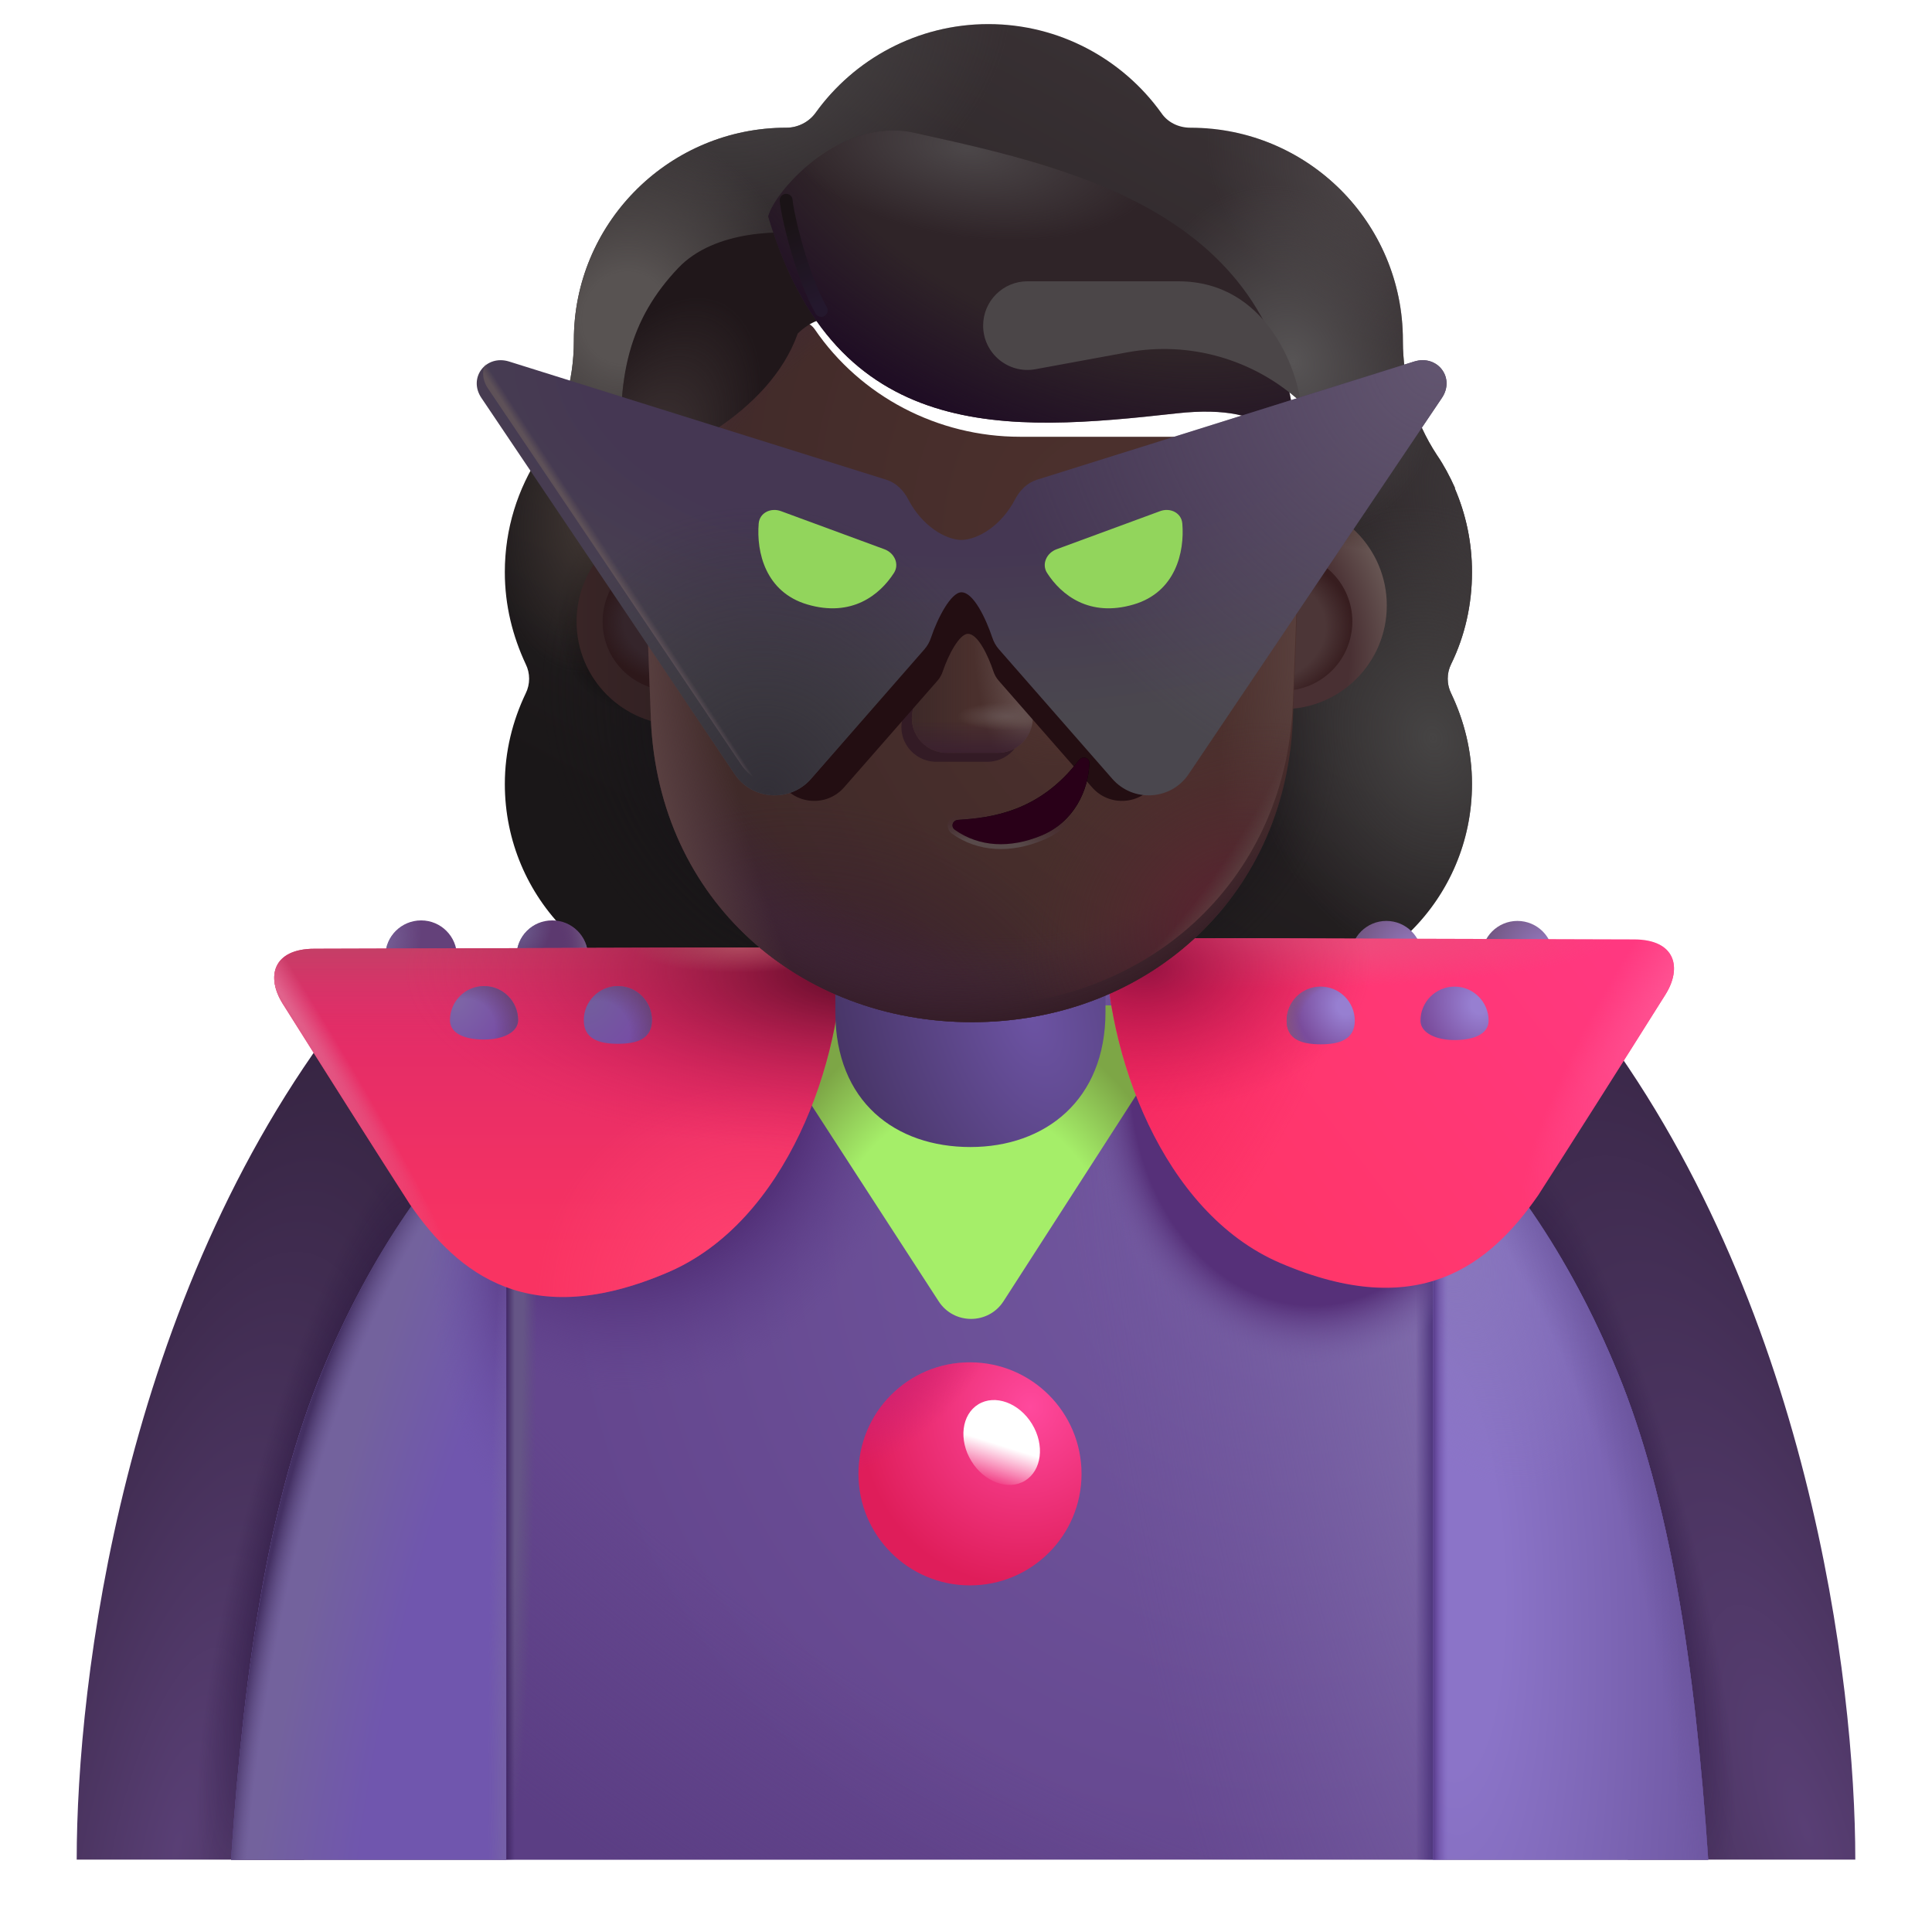 <svg viewBox="1 1 30 30" xmlns="http://www.w3.org/2000/svg">
<g filter="url(#filter0_i_4002_999)">
<path fill-rule="evenodd" clip-rule="evenodd" d="M23.283 12.062C23.496 11.627 23.607 11.141 23.607 10.635C23.607 10.167 23.511 9.729 23.338 9.329H23.344C23.263 9.148 23.173 8.977 23.063 8.816L23.061 8.813C22.716 8.287 22.534 7.67 22.534 7.042V7.032C22.534 5.21 21.057 3.733 19.235 3.733C19.053 3.733 18.881 3.652 18.78 3.5C18.183 2.67 17.201 2.124 16.098 2.124C14.995 2.124 14.013 2.67 13.416 3.5C13.315 3.642 13.143 3.733 12.961 3.733C12.932 3.733 12.904 3.733 12.876 3.734C11.093 3.779 9.661 5.239 9.661 7.032V7.042C9.661 7.67 9.479 8.287 9.135 8.813L9.133 8.817C8.79 9.342 8.589 9.958 8.589 10.635C8.589 11.151 8.71 11.627 8.913 12.062C8.984 12.203 8.984 12.375 8.913 12.517C8.71 12.942 8.589 13.418 8.589 13.924C8.589 15.705 10.026 17.142 11.807 17.142H20.389C22.17 17.142 23.607 15.705 23.607 13.924C23.607 13.418 23.486 12.942 23.283 12.517C23.212 12.375 23.212 12.203 23.283 12.062ZM11.023 9.389H11.011L12.209 11.745C12.333 14.547 13.426 11.745 16.098 11.745C18.769 11.745 19.934 14.864 20.058 12.062L21.193 8.864C21.14 7.62 20.238 7.532 20.058 7.532H16.837C15.566 7.532 14.366 6.91 13.648 5.859C13.525 5.686 13.269 5.716 13.187 5.91L13.105 6.104C12.879 6.665 12.448 7.094 11.915 7.338C11.9 7.344 11.882 7.351 11.864 7.359C11.846 7.366 11.828 7.374 11.813 7.379C11.577 7.502 11.023 7.869 11.002 8.818L11.013 9.124L11.023 9.389Z" fill="url(#paint0_linear_4002_999)"/>
<path fill-rule="evenodd" clip-rule="evenodd" d="M23.283 12.062C23.496 11.627 23.607 11.141 23.607 10.635C23.607 10.167 23.511 9.729 23.338 9.329H23.344C23.263 9.148 23.173 8.977 23.063 8.816L23.061 8.813C22.716 8.287 22.534 7.67 22.534 7.042V7.032C22.534 5.21 21.057 3.733 19.235 3.733C19.053 3.733 18.881 3.652 18.78 3.5C18.183 2.67 17.201 2.124 16.098 2.124C14.995 2.124 14.013 2.67 13.416 3.5C13.315 3.642 13.143 3.733 12.961 3.733C12.932 3.733 12.904 3.733 12.876 3.734C11.093 3.779 9.661 5.239 9.661 7.032V7.042C9.661 7.67 9.479 8.287 9.135 8.813L9.133 8.817C8.79 9.342 8.589 9.958 8.589 10.635C8.589 11.151 8.71 11.627 8.913 12.062C8.984 12.203 8.984 12.375 8.913 12.517C8.71 12.942 8.589 13.418 8.589 13.924C8.589 15.705 10.026 17.142 11.807 17.142H20.389C22.17 17.142 23.607 15.705 23.607 13.924C23.607 13.418 23.486 12.942 23.283 12.517C23.212 12.375 23.212 12.203 23.283 12.062ZM11.023 9.389H11.011L12.209 11.745C12.333 14.547 13.426 11.745 16.098 11.745C18.769 11.745 19.934 14.864 20.058 12.062L21.193 8.864C21.14 7.62 20.238 7.532 20.058 7.532H16.837C15.566 7.532 14.366 6.91 13.648 5.859C13.525 5.686 13.269 5.716 13.187 5.91L13.105 6.104C12.879 6.665 12.448 7.094 11.915 7.338C11.9 7.344 11.882 7.351 11.864 7.359C11.846 7.366 11.828 7.374 11.813 7.379C11.577 7.502 11.023 7.869 11.002 8.818L11.013 9.124L11.023 9.389Z" fill="url(#paint1_radial_4002_999)"/>
<path fill-rule="evenodd" clip-rule="evenodd" d="M23.283 12.062C23.496 11.627 23.607 11.141 23.607 10.635C23.607 10.167 23.511 9.729 23.338 9.329H23.344C23.263 9.148 23.173 8.977 23.063 8.816L23.061 8.813C22.716 8.287 22.534 7.67 22.534 7.042V7.032C22.534 5.21 21.057 3.733 19.235 3.733C19.053 3.733 18.881 3.652 18.78 3.5C18.183 2.67 17.201 2.124 16.098 2.124C14.995 2.124 14.013 2.67 13.416 3.5C13.315 3.642 13.143 3.733 12.961 3.733C12.932 3.733 12.904 3.733 12.876 3.734C11.093 3.779 9.661 5.239 9.661 7.032V7.042C9.661 7.67 9.479 8.287 9.135 8.813L9.133 8.817C8.79 9.342 8.589 9.958 8.589 10.635C8.589 11.151 8.71 11.627 8.913 12.062C8.984 12.203 8.984 12.375 8.913 12.517C8.71 12.942 8.589 13.418 8.589 13.924C8.589 15.705 10.026 17.142 11.807 17.142H20.389C22.17 17.142 23.607 15.705 23.607 13.924C23.607 13.418 23.486 12.942 23.283 12.517C23.212 12.375 23.212 12.203 23.283 12.062ZM11.023 9.389H11.011L12.209 11.745C12.333 14.547 13.426 11.745 16.098 11.745C18.769 11.745 19.934 14.864 20.058 12.062L21.193 8.864C21.14 7.62 20.238 7.532 20.058 7.532H16.837C15.566 7.532 14.366 6.91 13.648 5.859C13.525 5.686 13.269 5.716 13.187 5.91L13.105 6.104C12.879 6.665 12.448 7.094 11.915 7.338C11.9 7.344 11.882 7.351 11.864 7.359C11.846 7.366 11.828 7.374 11.813 7.379C11.577 7.502 11.023 7.869 11.002 8.818L11.013 9.124L11.023 9.389Z" fill="url(#paint2_radial_4002_999)"/>
<path fill-rule="evenodd" clip-rule="evenodd" d="M23.283 12.062C23.496 11.627 23.607 11.141 23.607 10.635C23.607 10.167 23.511 9.729 23.338 9.329H23.344C23.263 9.148 23.173 8.977 23.063 8.816L23.061 8.813C22.716 8.287 22.534 7.67 22.534 7.042V7.032C22.534 5.21 21.057 3.733 19.235 3.733C19.053 3.733 18.881 3.652 18.78 3.5C18.183 2.67 17.201 2.124 16.098 2.124C14.995 2.124 14.013 2.67 13.416 3.5C13.315 3.642 13.143 3.733 12.961 3.733C12.932 3.733 12.904 3.733 12.876 3.734C11.093 3.779 9.661 5.239 9.661 7.032V7.042C9.661 7.67 9.479 8.287 9.135 8.813L9.133 8.817C8.79 9.342 8.589 9.958 8.589 10.635C8.589 11.151 8.71 11.627 8.913 12.062C8.984 12.203 8.984 12.375 8.913 12.517C8.71 12.942 8.589 13.418 8.589 13.924C8.589 15.705 10.026 17.142 11.807 17.142H20.389C22.17 17.142 23.607 15.705 23.607 13.924C23.607 13.418 23.486 12.942 23.283 12.517C23.212 12.375 23.212 12.203 23.283 12.062ZM11.023 9.389H11.011L12.209 11.745C12.333 14.547 13.426 11.745 16.098 11.745C18.769 11.745 19.934 14.864 20.058 12.062L21.193 8.864C21.14 7.62 20.238 7.532 20.058 7.532H16.837C15.566 7.532 14.366 6.91 13.648 5.859C13.525 5.686 13.269 5.716 13.187 5.91L13.105 6.104C12.879 6.665 12.448 7.094 11.915 7.338C11.9 7.344 11.882 7.351 11.864 7.359C11.846 7.366 11.828 7.374 11.813 7.379C11.577 7.502 11.023 7.869 11.002 8.818L11.013 9.124L11.023 9.389Z" fill="url(#paint3_radial_4002_999)"/>
<path fill-rule="evenodd" clip-rule="evenodd" d="M23.283 12.062C23.496 11.627 23.607 11.141 23.607 10.635C23.607 10.167 23.511 9.729 23.338 9.329H23.344C23.263 9.148 23.173 8.977 23.063 8.816L23.061 8.813C22.716 8.287 22.534 7.67 22.534 7.042V7.032C22.534 5.21 21.057 3.733 19.235 3.733C19.053 3.733 18.881 3.652 18.78 3.5C18.183 2.67 17.201 2.124 16.098 2.124C14.995 2.124 14.013 2.67 13.416 3.5C13.315 3.642 13.143 3.733 12.961 3.733C12.932 3.733 12.904 3.733 12.876 3.734C11.093 3.779 9.661 5.239 9.661 7.032V7.042C9.661 7.67 9.479 8.287 9.135 8.813L9.133 8.817C8.79 9.342 8.589 9.958 8.589 10.635C8.589 11.151 8.71 11.627 8.913 12.062C8.984 12.203 8.984 12.375 8.913 12.517C8.71 12.942 8.589 13.418 8.589 13.924C8.589 15.705 10.026 17.142 11.807 17.142H20.389C22.17 17.142 23.607 15.705 23.607 13.924C23.607 13.418 23.486 12.942 23.283 12.517C23.212 12.375 23.212 12.203 23.283 12.062ZM11.023 9.389H11.011L12.209 11.745C12.333 14.547 13.426 11.745 16.098 11.745C18.769 11.745 19.934 14.864 20.058 12.062L21.193 8.864C21.14 7.62 20.238 7.532 20.058 7.532H16.837C15.566 7.532 14.366 6.91 13.648 5.859C13.525 5.686 13.269 5.716 13.187 5.91L13.105 6.104C12.879 6.665 12.448 7.094 11.915 7.338C11.9 7.344 11.882 7.351 11.864 7.359C11.846 7.366 11.828 7.374 11.813 7.379C11.577 7.502 11.023 7.869 11.002 8.818L11.013 9.124L11.023 9.389Z" fill="url(#paint4_radial_4002_999)"/>
<path fill-rule="evenodd" clip-rule="evenodd" d="M23.283 12.062C23.496 11.627 23.607 11.141 23.607 10.635C23.607 10.167 23.511 9.729 23.338 9.329H23.344C23.263 9.148 23.173 8.977 23.063 8.816L23.061 8.813C22.716 8.287 22.534 7.67 22.534 7.042V7.032C22.534 5.21 21.057 3.733 19.235 3.733C19.053 3.733 18.881 3.652 18.78 3.5C18.183 2.67 17.201 2.124 16.098 2.124C14.995 2.124 14.013 2.67 13.416 3.5C13.315 3.642 13.143 3.733 12.961 3.733C12.932 3.733 12.904 3.733 12.876 3.734C11.093 3.779 9.661 5.239 9.661 7.032V7.042C9.661 7.67 9.479 8.287 9.135 8.813L9.133 8.817C8.79 9.342 8.589 9.958 8.589 10.635C8.589 11.151 8.71 11.627 8.913 12.062C8.984 12.203 8.984 12.375 8.913 12.517C8.71 12.942 8.589 13.418 8.589 13.924C8.589 15.705 10.026 17.142 11.807 17.142H20.389C22.17 17.142 23.607 15.705 23.607 13.924C23.607 13.418 23.486 12.942 23.283 12.517C23.212 12.375 23.212 12.203 23.283 12.062ZM11.023 9.389H11.011L12.209 11.745C12.333 14.547 13.426 11.745 16.098 11.745C18.769 11.745 19.934 14.864 20.058 12.062L21.193 8.864C21.14 7.62 20.238 7.532 20.058 7.532H16.837C15.566 7.532 14.366 6.91 13.648 5.859C13.525 5.686 13.269 5.716 13.187 5.91L13.105 6.104C12.879 6.665 12.448 7.094 11.915 7.338C11.9 7.344 11.882 7.351 11.864 7.359C11.846 7.366 11.828 7.374 11.813 7.379C11.577 7.502 11.023 7.869 11.002 8.818L11.013 9.124L11.023 9.389Z" fill="url(#paint5_radial_4002_999)"/>
<path fill-rule="evenodd" clip-rule="evenodd" d="M23.283 12.062C23.496 11.627 23.607 11.141 23.607 10.635C23.607 10.167 23.511 9.729 23.338 9.329H23.344C23.263 9.148 23.173 8.977 23.063 8.816L23.061 8.813C22.716 8.287 22.534 7.67 22.534 7.042V7.032C22.534 5.21 21.057 3.733 19.235 3.733C19.053 3.733 18.881 3.652 18.78 3.5C18.183 2.67 17.201 2.124 16.098 2.124C14.995 2.124 14.013 2.67 13.416 3.5C13.315 3.642 13.143 3.733 12.961 3.733C12.932 3.733 12.904 3.733 12.876 3.734C11.093 3.779 9.661 5.239 9.661 7.032V7.042C9.661 7.67 9.479 8.287 9.135 8.813L9.133 8.817C8.79 9.342 8.589 9.958 8.589 10.635C8.589 11.151 8.71 11.627 8.913 12.062C8.984 12.203 8.984 12.375 8.913 12.517C8.71 12.942 8.589 13.418 8.589 13.924C8.589 15.705 10.026 17.142 11.807 17.142H20.389C22.17 17.142 23.607 15.705 23.607 13.924C23.607 13.418 23.486 12.942 23.283 12.517C23.212 12.375 23.212 12.203 23.283 12.062ZM11.023 9.389H11.011L12.209 11.745C12.333 14.547 13.426 11.745 16.098 11.745C18.769 11.745 19.934 14.864 20.058 12.062L21.193 8.864C21.14 7.62 20.238 7.532 20.058 7.532H16.837C15.566 7.532 14.366 6.91 13.648 5.859C13.525 5.686 13.269 5.716 13.187 5.91L13.105 6.104C12.879 6.665 12.448 7.094 11.915 7.338C11.9 7.344 11.882 7.351 11.864 7.359C11.846 7.366 11.828 7.374 11.813 7.379C11.577 7.502 11.023 7.869 11.002 8.818L11.013 9.124L11.023 9.389Z" fill="url(#paint6_radial_4002_999)"/>
<path fill-rule="evenodd" clip-rule="evenodd" d="M23.283 12.062C23.496 11.627 23.607 11.141 23.607 10.635C23.607 10.167 23.511 9.729 23.338 9.329H23.344C23.263 9.148 23.173 8.977 23.063 8.816L23.061 8.813C22.716 8.287 22.534 7.67 22.534 7.042V7.032C22.534 5.21 21.057 3.733 19.235 3.733C19.053 3.733 18.881 3.652 18.78 3.5C18.183 2.67 17.201 2.124 16.098 2.124C14.995 2.124 14.013 2.67 13.416 3.5C13.315 3.642 13.143 3.733 12.961 3.733C12.932 3.733 12.904 3.733 12.876 3.734C11.093 3.779 9.661 5.239 9.661 7.032V7.042C9.661 7.67 9.479 8.287 9.135 8.813L9.133 8.817C8.79 9.342 8.589 9.958 8.589 10.635C8.589 11.151 8.71 11.627 8.913 12.062C8.984 12.203 8.984 12.375 8.913 12.517C8.71 12.942 8.589 13.418 8.589 13.924C8.589 15.705 10.026 17.142 11.807 17.142H20.389C22.17 17.142 23.607 15.705 23.607 13.924C23.607 13.418 23.486 12.942 23.283 12.517C23.212 12.375 23.212 12.203 23.283 12.062ZM11.023 9.389H11.011L12.209 11.745C12.333 14.547 13.426 11.745 16.098 11.745C18.769 11.745 19.934 14.864 20.058 12.062L21.193 8.864C21.14 7.62 20.238 7.532 20.058 7.532H16.837C15.566 7.532 14.366 6.91 13.648 5.859C13.525 5.686 13.269 5.716 13.187 5.91L13.105 6.104C12.879 6.665 12.448 7.094 11.915 7.338C11.9 7.344 11.882 7.351 11.864 7.359C11.846 7.366 11.828 7.374 11.813 7.379C11.577 7.502 11.023 7.869 11.002 8.818L11.013 9.124L11.023 9.389Z" fill="url(#paint7_radial_4002_999)"/>
<path fill-rule="evenodd" clip-rule="evenodd" d="M23.283 12.062C23.496 11.627 23.607 11.141 23.607 10.635C23.607 10.167 23.511 9.729 23.338 9.329H23.344C23.263 9.148 23.173 8.977 23.063 8.816L23.061 8.813C22.716 8.287 22.534 7.67 22.534 7.042V7.032C22.534 5.21 21.057 3.733 19.235 3.733C19.053 3.733 18.881 3.652 18.78 3.5C18.183 2.67 17.201 2.124 16.098 2.124C14.995 2.124 14.013 2.67 13.416 3.5C13.315 3.642 13.143 3.733 12.961 3.733C12.932 3.733 12.904 3.733 12.876 3.734C11.093 3.779 9.661 5.239 9.661 7.032V7.042C9.661 7.67 9.479 8.287 9.135 8.813L9.133 8.817C8.79 9.342 8.589 9.958 8.589 10.635C8.589 11.151 8.71 11.627 8.913 12.062C8.984 12.203 8.984 12.375 8.913 12.517C8.71 12.942 8.589 13.418 8.589 13.924C8.589 15.705 10.026 17.142 11.807 17.142H20.389C22.17 17.142 23.607 15.705 23.607 13.924C23.607 13.418 23.486 12.942 23.283 12.517C23.212 12.375 23.212 12.203 23.283 12.062ZM11.023 9.389H11.011L12.209 11.745C12.333 14.547 13.426 11.745 16.098 11.745C18.769 11.745 19.934 14.864 20.058 12.062L21.193 8.864C21.14 7.62 20.238 7.532 20.058 7.532H16.837C15.566 7.532 14.366 6.91 13.648 5.859C13.525 5.686 13.269 5.716 13.187 5.91L13.105 6.104C12.879 6.665 12.448 7.094 11.915 7.338C11.9 7.344 11.882 7.351 11.864 7.359C11.846 7.366 11.828 7.374 11.813 7.379C11.577 7.502 11.023 7.869 11.002 8.818L11.013 9.124L11.023 9.389Z" fill="url(#paint8_radial_4002_999)"/>
<path fill-rule="evenodd" clip-rule="evenodd" d="M23.283 12.062C23.496 11.627 23.607 11.141 23.607 10.635C23.607 10.167 23.511 9.729 23.338 9.329H23.344C23.263 9.148 23.173 8.977 23.063 8.816L23.061 8.813C22.716 8.287 22.534 7.67 22.534 7.042V7.032C22.534 5.21 21.057 3.733 19.235 3.733C19.053 3.733 18.881 3.652 18.78 3.5C18.183 2.67 17.201 2.124 16.098 2.124C14.995 2.124 14.013 2.67 13.416 3.5C13.315 3.642 13.143 3.733 12.961 3.733C12.932 3.733 12.904 3.733 12.876 3.734C11.093 3.779 9.661 5.239 9.661 7.032V7.042C9.661 7.67 9.479 8.287 9.135 8.813L9.133 8.817C8.79 9.342 8.589 9.958 8.589 10.635C8.589 11.151 8.71 11.627 8.913 12.062C8.984 12.203 8.984 12.375 8.913 12.517C8.71 12.942 8.589 13.418 8.589 13.924C8.589 15.705 10.026 17.142 11.807 17.142H20.389C22.17 17.142 23.607 15.705 23.607 13.924C23.607 13.418 23.486 12.942 23.283 12.517C23.212 12.375 23.212 12.203 23.283 12.062ZM11.023 9.389H11.011L12.209 11.745C12.333 14.547 13.426 11.745 16.098 11.745C18.769 11.745 19.934 14.864 20.058 12.062L21.193 8.864C21.14 7.62 20.238 7.532 20.058 7.532H16.837C15.566 7.532 14.366 6.91 13.648 5.859C13.525 5.686 13.269 5.716 13.187 5.91L13.105 6.104C12.879 6.665 12.448 7.094 11.915 7.338C11.9 7.344 11.882 7.351 11.864 7.359C11.846 7.366 11.828 7.374 11.813 7.379C11.577 7.502 11.023 7.869 11.002 8.818L11.013 9.124L11.023 9.389Z" fill="url(#paint9_radial_4002_999)"/>
<path fill-rule="evenodd" clip-rule="evenodd" d="M23.283 12.062C23.496 11.627 23.607 11.141 23.607 10.635C23.607 10.167 23.511 9.729 23.338 9.329H23.344C23.263 9.148 23.173 8.977 23.063 8.816L23.061 8.813C22.716 8.287 22.534 7.67 22.534 7.042V7.032C22.534 5.21 21.057 3.733 19.235 3.733C19.053 3.733 18.881 3.652 18.78 3.5C18.183 2.67 17.201 2.124 16.098 2.124C14.995 2.124 14.013 2.67 13.416 3.5C13.315 3.642 13.143 3.733 12.961 3.733C12.932 3.733 12.904 3.733 12.876 3.734C11.093 3.779 9.661 5.239 9.661 7.032V7.042C9.661 7.67 9.479 8.287 9.135 8.813L9.133 8.817C8.79 9.342 8.589 9.958 8.589 10.635C8.589 11.151 8.71 11.627 8.913 12.062C8.984 12.203 8.984 12.375 8.913 12.517C8.71 12.942 8.589 13.418 8.589 13.924C8.589 15.705 10.026 17.142 11.807 17.142H20.389C22.17 17.142 23.607 15.705 23.607 13.924C23.607 13.418 23.486 12.942 23.283 12.517C23.212 12.375 23.212 12.203 23.283 12.062ZM11.023 9.389H11.011L12.209 11.745C12.333 14.547 13.426 11.745 16.098 11.745C18.769 11.745 19.934 14.864 20.058 12.062L21.193 8.864C21.14 7.62 20.238 7.532 20.058 7.532H16.837C15.566 7.532 14.366 6.91 13.648 5.859C13.525 5.686 13.269 5.716 13.187 5.91L13.105 6.104C12.879 6.665 12.448 7.094 11.915 7.338C11.9 7.344 11.882 7.351 11.864 7.359C11.846 7.366 11.828 7.374 11.813 7.379C11.577 7.502 11.023 7.869 11.002 8.818L11.013 9.124L11.023 9.389Z" fill="url(#paint10_radial_4002_999)"/>
<path fill-rule="evenodd" clip-rule="evenodd" d="M23.283 12.062C23.496 11.627 23.607 11.141 23.607 10.635C23.607 10.167 23.511 9.729 23.338 9.329H23.344C23.263 9.148 23.173 8.977 23.063 8.816L23.061 8.813C22.716 8.287 22.534 7.67 22.534 7.042V7.032C22.534 5.21 21.057 3.733 19.235 3.733C19.053 3.733 18.881 3.652 18.78 3.5C18.183 2.67 17.201 2.124 16.098 2.124C14.995 2.124 14.013 2.67 13.416 3.5C13.315 3.642 13.143 3.733 12.961 3.733C12.932 3.733 12.904 3.733 12.876 3.734C11.093 3.779 9.661 5.239 9.661 7.032V7.042C9.661 7.67 9.479 8.287 9.135 8.813L9.133 8.817C8.79 9.342 8.589 9.958 8.589 10.635C8.589 11.151 8.71 11.627 8.913 12.062C8.984 12.203 8.984 12.375 8.913 12.517C8.71 12.942 8.589 13.418 8.589 13.924C8.589 15.705 10.026 17.142 11.807 17.142H20.389C22.17 17.142 23.607 15.705 23.607 13.924C23.607 13.418 23.486 12.942 23.283 12.517C23.212 12.375 23.212 12.203 23.283 12.062ZM11.023 9.389H11.011L12.209 11.745C12.333 14.547 13.426 11.745 16.098 11.745C18.769 11.745 19.934 14.864 20.058 12.062L21.193 8.864C21.14 7.62 20.238 7.532 20.058 7.532H16.837C15.566 7.532 14.366 6.91 13.648 5.859C13.525 5.686 13.269 5.716 13.187 5.91L13.105 6.104C12.879 6.665 12.448 7.094 11.915 7.338C11.9 7.344 11.882 7.351 11.864 7.359C11.846 7.366 11.828 7.374 11.813 7.379C11.577 7.502 11.023 7.869 11.002 8.818L11.013 9.124L11.023 9.389Z" fill="url(#paint11_radial_4002_999)"/>
</g>
<g filter="url(#filter1_i_4002_999)">
<path d="M1.991 29.876H5.522L9.772 21.126L6.124 16.728C2.709 21.165 1.991 27.111 1.991 29.876Z" fill="url(#paint12_radial_4002_999)"/>
<path d="M1.991 29.876H5.522L9.772 21.126L6.124 16.728C2.709 21.165 1.991 27.111 1.991 29.876Z" fill="url(#paint13_radial_4002_999)"/>
</g>
<g filter="url(#filter2_i_4002_999)">
<path d="M30.009 29.876H26.478L22.228 21.126L25.877 16.728C29.291 21.165 30.009 27.111 30.009 29.876Z" fill="url(#paint14_radial_4002_999)"/>
<path d="M30.009 29.876H26.478L22.228 21.126L25.877 16.728C29.291 21.165 30.009 27.111 30.009 29.876Z" fill="url(#paint15_radial_4002_999)"/>
</g>
<path d="M4.588 29.876H27.525C27.32 26.807 26.92 24.263 26.119 22.313C23.675 16.358 18.96 15.688 16.057 15.829C13.153 15.688 8.439 16.358 5.994 22.313C5.193 24.263 4.793 26.807 4.588 29.876Z" fill="url(#paint16_radial_4002_999)"/>
<path d="M4.588 29.876H27.525C27.32 26.807 26.92 24.263 26.119 22.313C23.675 16.358 18.96 15.688 16.057 15.829C13.153 15.688 8.439 16.358 5.994 22.313C5.193 24.263 4.793 26.807 4.588 29.876Z" fill="url(#paint17_radial_4002_999)"/>
<path d="M4.588 29.876H27.525C27.32 26.807 26.92 24.263 26.119 22.313C23.675 16.358 18.96 15.688 16.057 15.829C13.153 15.688 8.439 16.358 5.994 22.313C5.193 24.263 4.793 26.807 4.588 29.876Z" fill="url(#paint18_radial_4002_999)"/>
<path d="M4.588 29.876H27.525C27.32 26.807 26.92 24.263 26.119 22.313C23.675 16.358 18.96 15.688 16.057 15.829C13.153 15.688 8.439 16.358 5.994 22.313C5.193 24.263 4.793 26.807 4.588 29.876Z" fill="url(#paint19_linear_4002_999)"/>
<path d="M4.588 29.876H27.525C27.32 26.807 26.92 24.263 26.119 22.313C23.675 16.358 18.96 15.688 16.057 15.829C13.153 15.688 8.439 16.358 5.994 22.313C5.193 24.263 4.793 26.807 4.588 29.876Z" fill="url(#paint20_radial_4002_999)"/>
<path d="M4.588 29.876H27.525C27.32 26.807 26.92 24.263 26.119 22.313C23.675 16.358 18.96 15.688 16.057 15.829C13.153 15.688 8.439 16.358 5.994 22.313C5.193 24.263 4.793 26.807 4.588 29.876Z" fill="url(#paint21_radial_4002_999)"/>
<path d="M4.588 29.876H27.525C27.32 26.807 26.92 24.263 26.119 22.313C23.675 16.358 18.96 15.688 16.057 15.829C13.153 15.688 8.439 16.358 5.994 22.313C5.193 24.263 4.793 26.807 4.588 29.876Z" fill="url(#paint22_radial_4002_999)"/>
<path d="M4.588 29.876H27.525C27.32 26.807 26.92 24.263 26.119 22.313C23.675 16.358 18.96 15.688 16.057 15.829C13.153 15.688 8.439 16.358 5.994 22.313C5.193 24.263 4.793 26.807 4.588 29.876Z" fill="url(#paint23_linear_4002_999)"/>
<path d="M23.252 18.033V29.876H27.525C27.32 26.807 26.92 24.263 26.119 22.313C25.347 20.432 24.349 19.045 23.252 18.033Z" fill="url(#paint24_radial_4002_999)"/>
<path d="M23.252 18.033V29.876H27.525C27.32 26.807 26.92 24.263 26.119 22.313C25.347 20.432 24.349 19.045 23.252 18.033Z" fill="url(#paint25_radial_4002_999)"/>
<path d="M23.252 18.033V29.876H27.525C27.32 26.807 26.92 24.263 26.119 22.313C25.347 20.432 24.349 19.045 23.252 18.033Z" fill="url(#paint26_radial_4002_999)"/>
<path d="M23.252 18.033V29.876H27.525C27.32 26.807 26.92 24.263 26.119 22.313C25.347 20.432 24.349 19.045 23.252 18.033Z" fill="url(#paint27_linear_4002_999)"/>
<path d="M8.861 18.033V29.876H4.588C4.793 26.807 5.193 24.263 5.994 22.313C6.766 20.432 7.765 19.045 8.861 18.033Z" fill="url(#paint28_radial_4002_999)"/>
<path d="M8.861 18.033V29.876H4.588C4.793 26.807 5.193 24.263 5.994 22.313C6.766 20.432 7.765 19.045 8.861 18.033Z" fill="url(#paint29_radial_4002_999)"/>
<path d="M8.861 18.033V29.876H4.588C4.793 26.807 5.193 24.263 5.994 22.313C6.766 20.432 7.765 19.045 8.861 18.033Z" fill="url(#paint30_radial_4002_999)"/>
<path d="M8.861 18.033V29.876H4.588C4.793 26.807 5.193 24.263 5.994 22.313C6.766 20.432 7.765 19.045 8.861 18.033Z" fill="url(#paint31_radial_4002_999)"/>
<path d="M15.575 21.206L12.596 16.611H19.541L16.583 21.205C16.347 21.571 15.812 21.572 15.575 21.206Z" fill="url(#paint32_radial_4002_999)"/>
<path d="M23.082 15.855C23.082 16.076 22.834 16.171 22.527 16.171C22.221 16.171 21.972 16.052 21.972 15.855C21.972 15.549 22.221 15.3 22.527 15.3C22.834 15.3 23.082 15.549 23.082 15.855Z" fill="url(#paint33_radial_4002_999)"/>
<path d="M25.118 15.855C25.118 16.076 24.869 16.171 24.562 16.171C24.256 16.171 24.007 16.052 24.007 15.855C24.007 15.549 24.256 15.3 24.562 15.3C24.869 15.3 25.118 15.549 25.118 15.855Z" fill="url(#paint34_radial_4002_999)"/>
<g filter="url(#filter3_i_4002_999)">
<path d="M24.635 19.81C23.885 20.892 22.779 21.786 20.627 20.861C18.791 20.072 17.916 17.592 17.916 15.814L26.119 15.837C26.771 15.837 26.871 16.279 26.611 16.693C25.965 17.723 25.092 19.098 24.635 19.81Z" fill="url(#paint35_linear_4002_999)"/>
<path d="M24.635 19.81C23.885 20.892 22.779 21.786 20.627 20.861C18.791 20.072 17.916 17.592 17.916 15.814L26.119 15.837C26.771 15.837 26.871 16.279 26.611 16.693C25.965 17.723 25.092 19.098 24.635 19.81Z" fill="url(#paint36_radial_4002_999)"/>
<path d="M24.635 19.81C23.885 20.892 22.779 21.786 20.627 20.861C18.791 20.072 17.916 17.592 17.916 15.814L26.119 15.837C26.771 15.837 26.871 16.279 26.611 16.693C25.965 17.723 25.092 19.098 24.635 19.81Z" fill="url(#paint37_radial_4002_999)"/>
<path d="M24.635 19.81C23.885 20.892 22.779 21.786 20.627 20.861C18.791 20.072 17.916 17.592 17.916 15.814L26.119 15.837C26.771 15.837 26.871 16.279 26.611 16.693C25.965 17.723 25.092 19.098 24.635 19.81Z" fill="url(#paint38_radial_4002_999)"/>
<path d="M24.635 19.81C23.885 20.892 22.779 21.786 20.627 20.861C18.791 20.072 17.916 17.592 17.916 15.814L26.119 15.837C26.771 15.837 26.871 16.279 26.611 16.693C25.965 17.723 25.092 19.098 24.635 19.81Z" fill="url(#paint39_radial_4002_999)"/>
</g>
<path d="M9.02 15.847C9.02 16.069 9.268 16.163 9.575 16.163C9.881 16.163 10.13 16.044 10.13 15.847C10.13 15.541 9.881 15.292 9.575 15.292C9.268 15.292 9.02 15.541 9.02 15.847Z" fill="#5C396F"/>
<path d="M9.02 15.847C9.02 16.069 9.268 16.163 9.575 16.163C9.881 16.163 10.13 16.044 10.13 15.847C10.13 15.541 9.881 15.292 9.575 15.292C9.268 15.292 9.02 15.541 9.02 15.847Z" fill="url(#paint40_radial_4002_999)"/>
<path d="M9.02 15.847C9.02 16.069 9.268 16.163 9.575 16.163C9.881 16.163 10.13 16.044 10.13 15.847C10.13 15.541 9.881 15.292 9.575 15.292C9.268 15.292 9.02 15.541 9.02 15.847Z" fill="url(#paint41_radial_4002_999)"/>
<path d="M6.984 15.847C6.984 16.069 7.233 16.163 7.54 16.163C7.846 16.163 8.095 16.044 8.095 15.847C8.095 15.541 7.846 15.292 7.54 15.292C7.233 15.292 6.984 15.541 6.984 15.847Z" fill="#64417A"/>
<path d="M6.984 15.847C6.984 16.069 7.233 16.163 7.54 16.163C7.846 16.163 8.095 16.044 8.095 15.847C8.095 15.541 7.846 15.292 7.54 15.292C7.233 15.292 6.984 15.541 6.984 15.847Z" fill="url(#paint42_radial_4002_999)"/>
<g filter="url(#filter4_i_4002_999)">
<path d="M7.467 19.804C8.217 20.886 9.323 21.78 11.475 20.855C13.311 20.066 14.186 17.586 14.186 15.808L5.983 15.832C5.331 15.832 5.231 16.273 5.491 16.687C6.137 17.717 7.01 19.093 7.467 19.804Z" fill="url(#paint43_linear_4002_999)"/>
<path d="M7.467 19.804C8.217 20.886 9.323 21.78 11.475 20.855C13.311 20.066 14.186 17.586 14.186 15.808L5.983 15.832C5.331 15.832 5.231 16.273 5.491 16.687C6.137 17.717 7.01 19.093 7.467 19.804Z" fill="url(#paint44_linear_4002_999)"/>
<path d="M7.467 19.804C8.217 20.886 9.323 21.78 11.475 20.855C13.311 20.066 14.186 17.586 14.186 15.808L5.983 15.832C5.331 15.832 5.231 16.273 5.491 16.687C6.137 17.717 7.01 19.093 7.467 19.804Z" fill="url(#paint45_radial_4002_999)"/>
<path d="M7.467 19.804C8.217 20.886 9.323 21.78 11.475 20.855C13.311 20.066 14.186 17.586 14.186 15.808L5.983 15.832C5.331 15.832 5.231 16.273 5.491 16.687C6.137 17.717 7.01 19.093 7.467 19.804Z" fill="url(#paint46_radial_4002_999)"/>
<path d="M7.467 19.804C8.217 20.886 9.323 21.78 11.475 20.855C13.311 20.066 14.186 17.586 14.186 15.808L5.983 15.832C5.331 15.832 5.231 16.273 5.491 16.687C6.137 17.717 7.01 19.093 7.467 19.804Z" fill="url(#paint47_radial_4002_999)"/>
<path d="M7.467 19.804C8.217 20.886 9.323 21.78 11.475 20.855C13.311 20.066 14.186 17.586 14.186 15.808L5.983 15.832C5.331 15.832 5.231 16.273 5.491 16.687C6.137 17.717 7.01 19.093 7.467 19.804Z" fill="url(#paint48_radial_4002_999)"/>
</g>
<g filter="url(#filter5_i_4002_999)">
<path d="M13.971 14.966C13.971 13.807 14.91 12.868 16.068 12.868C17.227 12.868 18.166 13.807 18.166 14.966V16.513C18.166 17.884 17.227 18.611 16.068 18.611C14.91 18.611 13.971 17.915 13.971 16.513V14.966Z" fill="url(#paint49_radial_4002_999)"/>
</g>
<path d="M22.037 16.849C22.037 17.141 21.8 17.216 21.508 17.216C21.215 17.216 20.979 17.141 20.979 16.849C20.979 16.557 21.215 16.32 21.508 16.32C21.8 16.32 22.037 16.557 22.037 16.849Z" fill="url(#paint50_radial_4002_999)"/>
<path d="M22.037 16.849C22.037 17.141 21.8 17.216 21.508 17.216C21.215 17.216 20.979 17.141 20.979 16.849C20.979 16.557 21.215 16.32 21.508 16.32C21.8 16.32 22.037 16.557 22.037 16.849Z" fill="url(#paint51_radial_4002_999)"/>
<path d="M24.115 16.849C24.115 17.06 23.878 17.15 23.586 17.15C23.294 17.15 23.057 17.036 23.057 16.849C23.057 16.557 23.294 16.32 23.586 16.32C23.878 16.32 24.115 16.557 24.115 16.849Z" fill="url(#paint52_radial_4002_999)"/>
<path d="M7.987 16.841C7.987 17.052 8.224 17.142 8.516 17.142C8.808 17.142 9.045 17.029 9.045 16.841C9.045 16.549 8.808 16.312 8.516 16.312C8.224 16.312 7.987 16.549 7.987 16.841Z" fill="url(#paint53_radial_4002_999)"/>
<path d="M7.987 16.841C7.987 17.052 8.224 17.142 8.516 17.142C8.808 17.142 9.045 17.029 9.045 16.841C9.045 16.549 8.808 16.312 8.516 16.312C8.224 16.312 7.987 16.549 7.987 16.841Z" fill="url(#paint54_radial_4002_999)"/>
<path d="M10.065 16.841C10.065 17.133 10.302 17.208 10.594 17.208C10.887 17.208 11.123 17.133 11.123 16.841C11.123 16.549 10.887 16.312 10.594 16.312C10.302 16.312 10.065 16.549 10.065 16.841Z" fill="url(#paint55_radial_4002_999)"/>
<path d="M10.065 16.841C10.065 17.133 10.302 17.208 10.594 17.208C10.887 17.208 11.123 17.133 11.123 16.841C11.123 16.549 10.887 16.312 10.594 16.312C10.302 16.312 10.065 16.549 10.065 16.841Z" fill="url(#paint56_radial_4002_999)"/>
<g filter="url(#filter6_i_4002_999)">
<circle cx="16.062" cy="23.886" r="1.732" fill="url(#paint57_radial_4002_999)"/>
<circle cx="16.062" cy="23.886" r="1.732" fill="url(#paint58_radial_4002_999)"/>
</g>
<ellipse cx="16.554" cy="23.399" rx="0.552" ry="0.695" transform="rotate(-31.445 16.554 23.399)" fill="url(#paint59_linear_4002_999)"/>
<path d="M16.453 15.432C16.703 15.442 16.963 15.462 17.223 15.482C16.963 15.462 16.713 15.442 16.453 15.432Z" fill="url(#paint60_linear_4002_999)"/>
<path d="M16.123 15.432C16.113 15.432 16.103 15.432 16.083 15.432C16.183 15.432 16.273 15.432 16.373 15.442C16.293 15.432 16.203 15.432 16.123 15.432Z" fill="url(#paint61_linear_4002_999)"/>
<g filter="url(#filter7_i_4002_999)">
<path d="M11.412 12.261C12.301 12.261 13.021 11.541 13.021 10.652C13.021 9.763 12.301 9.043 11.412 9.043C10.524 9.043 9.803 9.763 9.803 10.652C9.803 11.541 10.524 12.261 11.412 12.261Z" fill="url(#paint62_linear_4002_999)"/>
</g>
<g filter="url(#filter8_i_4002_999)">
<path d="M20.925 12.261C21.814 12.261 22.534 11.541 22.534 10.652C22.534 9.763 21.814 9.043 20.925 9.043C20.037 9.043 19.316 9.763 19.316 10.652C19.316 11.541 20.037 12.261 20.925 12.261Z" fill="url(#paint63_radial_4002_999)"/>
<path d="M20.925 12.261C21.814 12.261 22.534 11.541 22.534 10.652C22.534 9.763 21.814 9.043 20.925 9.043C20.037 9.043 19.316 9.763 19.316 10.652C19.316 11.541 20.037 12.261 20.925 12.261Z" fill="url(#paint64_radial_4002_999)"/>
</g>
<g filter="url(#filter9_f_4002_999)">
<path d="M20.925 11.726C21.518 11.726 21.999 11.245 21.999 10.652C21.999 10.059 21.518 9.578 20.925 9.578C20.332 9.578 19.851 10.059 19.851 10.652C19.851 11.245 20.332 11.726 20.925 11.726Z" fill="#4C3637"/>
<path d="M20.925 11.726C21.518 11.726 21.999 11.245 21.999 10.652C21.999 10.059 21.518 9.578 20.925 9.578C20.332 9.578 19.851 10.059 19.851 10.652C19.851 11.245 20.332 11.726 20.925 11.726Z" fill="url(#paint65_radial_4002_999)"/>
</g>
<g filter="url(#filter10_f_4002_999)">
<path d="M11.431 11.726C12.025 11.726 12.506 11.245 12.506 10.652C12.506 10.059 12.025 9.578 11.431 9.578C10.838 9.578 10.357 10.059 10.357 10.652C10.357 11.245 10.838 11.726 11.431 11.726Z" fill="#35252B"/>
<path d="M11.431 11.726C12.025 11.726 12.506 11.245 12.506 10.652C12.506 10.059 12.025 9.578 11.431 9.578C10.838 9.578 10.357 10.059 10.357 10.652C10.357 11.245 10.838 11.726 11.431 11.726Z" fill="url(#paint66_radial_4002_999)"/>
</g>
<g filter="url(#filter11_i_4002_999)">
<path d="M11.011 9.389H11.023L11.013 9.124L11.003 8.818C11.023 7.869 11.577 7.502 11.813 7.379C11.828 7.374 11.846 7.366 11.864 7.359C11.882 7.351 11.9 7.343 11.915 7.338C12.449 7.094 12.879 6.665 13.105 6.104L13.187 5.91C13.269 5.716 13.525 5.686 13.648 5.859C14.366 6.91 15.566 7.532 16.838 7.532H20.058C20.238 7.532 21.14 7.62 21.194 8.864L21.075 11.938C20.951 14.74 18.763 16.622 16.092 16.622C13.42 16.622 11.232 14.74 11.108 11.938L11.011 9.389Z" fill="url(#paint67_radial_4002_999)"/>
<path d="M11.011 9.389H11.023L11.013 9.124L11.003 8.818C11.023 7.869 11.577 7.502 11.813 7.379C11.828 7.374 11.846 7.366 11.864 7.359C11.882 7.351 11.9 7.343 11.915 7.338C12.449 7.094 12.879 6.665 13.105 6.104L13.187 5.91C13.269 5.716 13.525 5.686 13.648 5.859C14.366 6.91 15.566 7.532 16.838 7.532H20.058C20.238 7.532 21.14 7.62 21.194 8.864L21.075 11.938C20.951 14.74 18.763 16.622 16.092 16.622C13.42 16.622 11.232 14.74 11.108 11.938L11.011 9.389Z" fill="url(#paint68_radial_4002_999)"/>
<path d="M11.011 9.389H11.023L11.013 9.124L11.003 8.818C11.023 7.869 11.577 7.502 11.813 7.379C11.828 7.374 11.846 7.366 11.864 7.359C11.882 7.351 11.9 7.343 11.915 7.338C12.449 7.094 12.879 6.665 13.105 6.104L13.187 5.91C13.269 5.716 13.525 5.686 13.648 5.859C14.366 6.91 15.566 7.532 16.838 7.532H20.058C20.238 7.532 21.14 7.62 21.194 8.864L21.075 11.938C20.951 14.74 18.763 16.622 16.092 16.622C13.42 16.622 11.232 14.74 11.108 11.938L11.011 9.389Z" fill="url(#paint69_radial_4002_999)"/>
<path d="M11.011 9.389H11.023L11.013 9.124L11.003 8.818C11.023 7.869 11.577 7.502 11.813 7.379C11.828 7.374 11.846 7.366 11.864 7.359C11.882 7.351 11.9 7.343 11.915 7.338C12.449 7.094 12.879 6.665 13.105 6.104L13.187 5.91C13.269 5.716 13.525 5.686 13.648 5.859C14.366 6.91 15.566 7.532 16.838 7.532H20.058C20.238 7.532 21.14 7.62 21.194 8.864L21.075 11.938C20.951 14.74 18.763 16.622 16.092 16.622C13.42 16.622 11.232 14.74 11.108 11.938L11.011 9.389Z" fill="url(#paint70_radial_4002_999)"/>
<path d="M11.011 9.389H11.023L11.013 9.124L11.003 8.818C11.023 7.869 11.577 7.502 11.813 7.379C11.828 7.374 11.846 7.366 11.864 7.359C11.882 7.351 11.9 7.343 11.915 7.338C12.449 7.094 12.879 6.665 13.105 6.104L13.187 5.91C13.269 5.716 13.525 5.686 13.648 5.859C14.366 6.91 15.566 7.532 16.838 7.532H20.058C20.238 7.532 21.14 7.62 21.194 8.864L21.075 11.938C20.951 14.74 18.763 16.622 16.092 16.622C13.42 16.622 11.232 14.74 11.108 11.938L11.011 9.389Z" fill="url(#paint71_radial_4002_999)"/>
<path d="M11.011 9.389H11.023L11.013 9.124L11.003 8.818C11.023 7.869 11.577 7.502 11.813 7.379C11.828 7.374 11.846 7.366 11.864 7.359C11.882 7.351 11.9 7.343 11.915 7.338C12.449 7.094 12.879 6.665 13.105 6.104L13.187 5.91C13.269 5.716 13.525 5.686 13.648 5.859C14.366 6.91 15.566 7.532 16.838 7.532H20.058C20.238 7.532 21.14 7.62 21.194 8.864L21.075 11.938C20.951 14.74 18.763 16.622 16.092 16.622C13.42 16.622 11.232 14.74 11.108 11.938L11.011 9.389Z" fill="url(#paint72_radial_4002_999)"/>
<path d="M11.011 9.389H11.023L11.013 9.124L11.003 8.818C11.023 7.869 11.577 7.502 11.813 7.379C11.828 7.374 11.846 7.366 11.864 7.359C11.882 7.351 11.9 7.343 11.915 7.338C12.449 7.094 12.879 6.665 13.105 6.104L13.187 5.91C13.269 5.716 13.525 5.686 13.648 5.859C14.366 6.91 15.566 7.532 16.838 7.532H20.058C20.238 7.532 21.14 7.62 21.194 8.864L21.075 11.938C20.951 14.74 18.763 16.622 16.092 16.622C13.42 16.622 11.232 14.74 11.108 11.938L11.011 9.389Z" fill="url(#paint73_radial_4002_999)"/>
<path d="M11.011 9.389H11.023L11.013 9.124L11.003 8.818C11.023 7.869 11.577 7.502 11.813 7.379C11.828 7.374 11.846 7.366 11.864 7.359C11.882 7.351 11.9 7.343 11.915 7.338C12.449 7.094 12.879 6.665 13.105 6.104L13.187 5.91C13.269 5.716 13.525 5.686 13.648 5.859C14.366 6.91 15.566 7.532 16.838 7.532H20.058C20.238 7.532 21.14 7.62 21.194 8.864L21.075 11.938C20.951 14.74 18.763 16.622 16.092 16.622C13.42 16.622 11.232 14.74 11.108 11.938L11.011 9.389Z" fill="url(#paint74_radial_4002_999)"/>
</g>
<path d="M11.011 9.389H11.023L11.013 9.124L11.003 8.818C11.023 7.869 11.577 7.502 11.813 7.379C11.828 7.374 11.846 7.366 11.864 7.359C11.882 7.351 11.9 7.343 11.915 7.338C12.449 7.094 12.879 6.665 13.105 6.104L13.187 5.91C13.269 5.716 13.525 5.686 13.648 5.859C14.366 6.91 15.566 7.532 16.838 7.532H20.058C20.238 7.532 21.14 7.62 21.194 8.864L21.075 11.938C20.951 14.74 18.763 16.622 16.092 16.622C13.42 16.622 11.232 14.74 11.108 11.938L11.011 9.389Z" fill="url(#paint75_radial_4002_999)"/>
<path d="M11.011 9.389H11.023L11.013 9.124L11.003 8.818C11.023 7.869 11.577 7.502 11.813 7.379C11.828 7.374 11.846 7.366 11.864 7.359C11.882 7.351 11.9 7.343 11.915 7.338C12.449 7.094 12.879 6.665 13.105 6.104L13.187 5.91C13.269 5.716 13.525 5.686 13.648 5.859C14.366 6.91 15.566 7.532 16.838 7.532H20.058C20.238 7.532 21.14 7.62 21.194 8.864L21.075 11.938C20.951 14.74 18.763 16.622 16.092 16.622C13.42 16.622 11.232 14.74 11.108 11.938L11.011 9.389Z" fill="url(#paint76_radial_4002_999)"/>
<path d="M11.011 9.389H11.023L11.013 9.124L11.003 8.818C11.023 7.869 11.577 7.502 11.813 7.379C11.828 7.374 11.846 7.366 11.864 7.359C11.882 7.351 11.9 7.343 11.915 7.338C12.449 7.094 12.879 6.665 13.105 6.104L13.187 5.91C13.269 5.716 13.525 5.686 13.648 5.859C14.366 6.91 15.566 7.532 16.838 7.532H20.058C20.238 7.532 21.14 7.62 21.194 8.864L21.075 11.938C20.951 14.74 18.763 16.622 16.092 16.622C13.42 16.622 11.232 14.74 11.108 11.938L11.011 9.389Z" fill="url(#paint77_radial_4002_999)"/>
<g filter="url(#filter12_f_4002_999)">
<path d="M15.706 10.429L15.022 12.129C14.913 12.479 15.174 12.829 15.543 12.829H16.329C16.698 12.829 16.958 12.473 16.849 12.129L16.318 10.429C16.204 10.053 15.825 10.053 15.706 10.429Z" fill="#331B25"/>
</g>
<g filter="url(#filter13_f_4002_999)">
<path d="M15.716 10.291L15.184 11.991C15.076 12.34 15.336 12.69 15.705 12.69H16.491C16.86 12.69 17.12 12.335 17.012 11.991L16.48 10.291C16.366 9.914 15.835 9.914 15.716 10.291Z" fill="#4A302D"/>
<path d="M15.716 10.291L15.184 11.991C15.076 12.34 15.336 12.69 15.705 12.69H16.491C16.86 12.69 17.12 12.335 17.012 11.991L16.48 10.291C16.366 9.914 15.835 9.914 15.716 10.291Z" fill="url(#paint78_radial_4002_999)"/>
<path d="M15.716 10.291L15.184 11.991C15.076 12.34 15.336 12.69 15.705 12.69H16.491C16.86 12.69 17.12 12.335 17.012 11.991L16.48 10.291C16.366 9.914 15.835 9.914 15.716 10.291Z" fill="url(#paint79_linear_4002_999)"/>
<path d="M15.716 10.291L15.184 11.991C15.076 12.34 15.336 12.69 15.705 12.69H16.491C16.86 12.69 17.12 12.335 17.012 11.991L16.48 10.291C16.366 9.914 15.835 9.914 15.716 10.291Z" fill="url(#paint80_linear_4002_999)"/>
<path d="M15.716 10.291L15.184 11.991C15.076 12.34 15.336 12.69 15.705 12.69H16.491C16.86 12.69 17.12 12.335 17.012 11.991L16.48 10.291C16.366 9.914 15.835 9.914 15.716 10.291Z" fill="url(#paint81_radial_4002_999)"/>
</g>
<g filter="url(#filter14_if_4002_999)">
<path d="M11.029 4.664C11.595 4.064 12.665 4.063 13.16 4.153L13.555 5.443C13.303 5.404 13.077 5.494 12.888 5.678C12.439 6.939 10.898 7.634 10.184 7.824C10.036 6.332 10.293 5.443 11.029 4.664Z" fill="#20171A"/>
<path d="M11.029 4.664C11.595 4.064 12.665 4.063 13.16 4.153L13.555 5.443C13.303 5.404 13.077 5.494 12.888 5.678C12.439 6.939 10.898 7.634 10.184 7.824C10.036 6.332 10.293 5.443 11.029 4.664Z" fill="url(#paint82_radial_4002_999)"/>
</g>
<g filter="url(#filter15_if_4002_999)">
<path d="M15.495 2.861C14.362 2.611 13.345 3.741 13.228 4.16C14.28 7.705 16.941 7.511 19.568 7.219C21.14 7.044 21.311 7.761 21.445 8.108C21.445 4.175 18.101 3.437 15.524 2.868L15.495 2.861Z" fill="#2F2428"/>
<path d="M15.495 2.861C14.362 2.611 13.345 3.741 13.228 4.16C14.28 7.705 16.941 7.511 19.568 7.219C21.14 7.044 21.311 7.761 21.445 8.108C21.445 4.175 18.101 3.437 15.524 2.868L15.495 2.861Z" fill="url(#paint83_radial_4002_999)"/>
<path d="M15.495 2.861C14.362 2.611 13.345 3.741 13.228 4.16C14.28 7.705 16.941 7.511 19.568 7.219C21.14 7.044 21.311 7.761 21.445 8.108C21.445 4.175 18.101 3.437 15.524 2.868L15.495 2.861Z" fill="url(#paint84_radial_4002_999)"/>
</g>
<g filter="url(#filter16_f_4002_999)">
<path d="M13.207 4.11C13.23 4.353 13.441 5.266 13.752 5.82" stroke="url(#paint85_linear_4002_999)" stroke-width="0.2" stroke-linecap="round"/>
</g>
<g filter="url(#filter17_f_4002_999)">
<path d="M18.504 6.471L17.079 6.733C16.656 6.811 16.266 6.486 16.266 6.056C16.266 5.676 16.574 5.368 16.954 5.368H19.295C20.679 5.368 21.137 6.763 21.194 7.24C20.467 6.578 19.472 6.293 18.504 6.471Z" fill="#4B4648"/>
</g>
<g filter="url(#filter18_f_4002_999)">
<path d="M9.897 8.36L13.132 13.166C13.359 13.5 13.841 13.53 14.107 13.226L15.556 11.571C15.595 11.527 15.624 11.474 15.642 11.418C15.722 11.179 15.895 10.842 16.03 10.842C16.184 10.842 16.343 11.179 16.423 11.418C16.441 11.474 16.47 11.527 16.509 11.571L17.958 13.226C18.224 13.53 18.706 13.5 18.933 13.166L22.168 8.36C22.343 8.102 22.111 7.801 21.814 7.894L16.993 9.404C16.87 9.443 16.775 9.54 16.715 9.655C16.538 9.996 16.24 10.169 16.03 10.174C15.82 10.169 15.527 9.996 15.35 9.655C15.29 9.54 15.195 9.443 15.072 9.404L10.251 7.894C9.954 7.801 9.723 8.102 9.897 8.36Z" fill="#230E12"/>
</g>
<g filter="url(#filter19_iii_4002_999)">
<path d="M8.576 7.03L12.508 12.871C12.783 13.278 13.369 13.314 13.693 12.944L15.454 10.932C15.501 10.879 15.536 10.815 15.558 10.747C15.655 10.456 15.865 10.047 16.029 10.047C16.217 10.047 16.409 10.456 16.507 10.747C16.529 10.815 16.564 10.879 16.611 10.932L18.372 12.944C18.696 13.314 19.282 13.278 19.557 12.871L23.489 7.03C23.701 6.717 23.42 6.351 23.059 6.464L17.2 8.3C17.05 8.347 16.935 8.464 16.862 8.604C16.646 9.018 16.284 9.228 16.029 9.235C15.775 9.228 15.419 9.018 15.203 8.604C15.13 8.464 15.015 8.347 14.865 8.3L9.006 6.464C8.644 6.351 8.364 6.717 8.576 7.03Z" fill="url(#paint86_radial_4002_999)"/>
<path d="M8.576 7.03L12.508 12.871C12.783 13.278 13.369 13.314 13.693 12.944L15.454 10.932C15.501 10.879 15.536 10.815 15.558 10.747C15.655 10.456 15.865 10.047 16.029 10.047C16.217 10.047 16.409 10.456 16.507 10.747C16.529 10.815 16.564 10.879 16.611 10.932L18.372 12.944C18.696 13.314 19.282 13.278 19.557 12.871L23.489 7.03C23.701 6.717 23.42 6.351 23.059 6.464L17.2 8.3C17.05 8.347 16.935 8.464 16.862 8.604C16.646 9.018 16.284 9.228 16.029 9.235C15.775 9.228 15.419 9.018 15.203 8.604C15.13 8.464 15.015 8.347 14.865 8.3L9.006 6.464C8.644 6.351 8.364 6.717 8.576 7.03Z" fill="url(#paint87_radial_4002_999)"/>
<path d="M8.576 7.03L12.508 12.871C12.783 13.278 13.369 13.314 13.693 12.944L15.454 10.932C15.501 10.879 15.536 10.815 15.558 10.747C15.655 10.456 15.865 10.047 16.029 10.047C16.217 10.047 16.409 10.456 16.507 10.747C16.529 10.815 16.564 10.879 16.611 10.932L18.372 12.944C18.696 13.314 19.282 13.278 19.557 12.871L23.489 7.03C23.701 6.717 23.42 6.351 23.059 6.464L17.2 8.3C17.05 8.347 16.935 8.464 16.862 8.604C16.646 9.018 16.284 9.228 16.029 9.235C15.775 9.228 15.419 9.018 15.203 8.604C15.13 8.464 15.015 8.347 14.865 8.3L9.006 6.464C8.644 6.351 8.364 6.717 8.576 7.03Z" fill="url(#paint88_radial_4002_999)"/>
</g>
<path d="M8.576 7.03L12.508 12.871C12.783 13.278 13.369 13.314 13.693 12.944L15.454 10.932C15.501 10.879 15.536 10.815 15.558 10.747C15.655 10.456 15.865 10.047 16.029 10.047C16.217 10.047 16.409 10.456 16.507 10.747C16.529 10.815 16.564 10.879 16.611 10.932L18.372 12.944C18.696 13.314 19.282 13.278 19.557 12.871L23.489 7.03C23.701 6.717 23.42 6.351 23.059 6.464L17.2 8.3C17.05 8.347 16.935 8.464 16.862 8.604C16.646 9.018 16.284 9.228 16.029 9.235C15.775 9.228 15.419 9.018 15.203 8.604C15.13 8.464 15.015 8.347 14.865 8.3L9.006 6.464C8.644 6.351 8.364 6.717 8.576 7.03Z" fill="url(#paint89_linear_4002_999)"/>
<g filter="url(#filter20_ii_4002_999)">
<path d="M19.064 8.937L17.456 9.529C17.302 9.586 17.221 9.759 17.309 9.897C17.529 10.239 17.966 10.589 18.654 10.386C19.305 10.194 19.446 9.572 19.409 9.129C19.395 8.962 19.221 8.879 19.064 8.937Z" fill="#92D55C"/>
</g>
<g filter="url(#filter21_ii_4002_999)">
<path d="M13.077 8.937L14.684 9.529C14.838 9.586 14.92 9.759 14.831 9.897C14.611 10.239 14.175 10.589 13.486 10.386C12.835 10.194 12.694 9.572 12.731 9.129C12.745 8.962 12.919 8.879 13.077 8.937Z" fill="#92D55C"/>
</g>
<g filter="url(#filter22_f_4002_999)">
<path d="M17.751 12.806C17.136 13.613 16.382 13.699 15.878 13.731C15.793 13.736 15.757 13.835 15.827 13.885C16.204 14.154 16.684 14.177 17.169 13.975C17.679 13.762 17.902 13.272 17.916 12.852C17.919 12.76 17.806 12.733 17.751 12.806Z" stroke="url(#paint90_radial_4002_999)" stroke-width="0.15"/>
</g>
<path d="M17.751 12.806C17.136 13.613 16.382 13.699 15.878 13.731C15.793 13.736 15.757 13.835 15.827 13.885C16.204 14.154 16.684 14.177 17.169 13.975C17.679 13.762 17.902 13.272 17.916 12.852C17.919 12.76 17.806 12.733 17.751 12.806Z" fill="#290018"/>
<defs>
<filter id="filter0_i_4002_999" x="8.589" y="1.374" width="15.268" height="15.768" filterUnits="userSpaceOnUse" color-interpolation-filters="sRGB">
<feFlood flood-opacity="0" result="BackgroundImageFix"/>
<feBlend mode="normal" in="SourceGraphic" in2="BackgroundImageFix" result="shape"/>
<feColorMatrix in="SourceAlpha" type="matrix" values="0 0 0 0 0 0 0 0 0 0 0 0 0 0 0 0 0 0 127 0" result="hardAlpha"/>
<feOffset dx="0.25" dy="-0.75"/>
<feGaussianBlur stdDeviation="0.75"/>
<feComposite in2="hardAlpha" operator="arithmetic" k2="-1" k3="1"/>
<feColorMatrix type="matrix" values="0 0 0 0 0.122 0 0 0 0 0.071 0 0 0 0 0.165 0 0 0 1 0"/>
<feBlend mode="normal" in2="shape" result="effect1_innerShadow_4002_999"/>
</filter>
<filter id="filter1_i_4002_999" x="1.991" y="16.728" width="7.981" height="13.148" filterUnits="userSpaceOnUse" color-interpolation-filters="sRGB">
<feFlood flood-opacity="0" result="BackgroundImageFix"/>
<feBlend mode="normal" in="SourceGraphic" in2="BackgroundImageFix" result="shape"/>
<feColorMatrix in="SourceAlpha" type="matrix" values="0 0 0 0 0 0 0 0 0 0 0 0 0 0 0 0 0 0 127 0" result="hardAlpha"/>
<feOffset dx="0.2"/>
<feGaussianBlur stdDeviation="0.2"/>
<feComposite in2="hardAlpha" operator="arithmetic" k2="-1" k3="1"/>
<feColorMatrix type="matrix" values="0 0 0 0 0.392 0 0 0 0 0.365 0 0 0 0 0.424 0 0 0 1 0"/>
<feBlend mode="normal" in2="shape" result="effect1_innerShadow_4002_999"/>
</filter>
<filter id="filter2_i_4002_999" x="22.028" y="16.728" width="7.981" height="13.148" filterUnits="userSpaceOnUse" color-interpolation-filters="sRGB">
<feFlood flood-opacity="0" result="BackgroundImageFix"/>
<feBlend mode="normal" in="SourceGraphic" in2="BackgroundImageFix" result="shape"/>
<feColorMatrix in="SourceAlpha" type="matrix" values="0 0 0 0 0 0 0 0 0 0 0 0 0 0 0 0 0 0 127 0" result="hardAlpha"/>
<feOffset dx="-0.2"/>
<feGaussianBlur stdDeviation="0.2"/>
<feComposite in2="hardAlpha" operator="arithmetic" k2="-1" k3="1"/>
<feColorMatrix type="matrix" values="0 0 0 0 0.392 0 0 0 0 0.365 0 0 0 0 0.424 0 0 0 1 0"/>
<feBlend mode="normal" in2="shape" result="effect1_innerShadow_4002_999"/>
</filter>
<filter id="filter3_i_4002_999" x="17.916" y="15.564" width="9.078" height="5.683" filterUnits="userSpaceOnUse" color-interpolation-filters="sRGB">
<feFlood flood-opacity="0" result="BackgroundImageFix"/>
<feBlend mode="normal" in="SourceGraphic" in2="BackgroundImageFix" result="shape"/>
<feColorMatrix in="SourceAlpha" type="matrix" values="0 0 0 0 0 0 0 0 0 0 0 0 0 0 0 0 0 0 127 0" result="hardAlpha"/>
<feOffset dx="0.25" dy="-0.25"/>
<feGaussianBlur stdDeviation="0.25"/>
<feComposite in2="hardAlpha" operator="arithmetic" k2="-1" k3="1"/>
<feColorMatrix type="matrix" values="0 0 0 0 0.804 0 0 0 0 0.102 0 0 0 0 0.325 0 0 0 1 0"/>
<feBlend mode="normal" in2="shape" result="effect1_innerShadow_4002_999"/>
</filter>
<filter id="filter4_i_4002_999" x="5.258" y="15.708" width="8.928" height="5.533" filterUnits="userSpaceOnUse" color-interpolation-filters="sRGB">
<feFlood flood-opacity="0" result="BackgroundImageFix"/>
<feBlend mode="normal" in="SourceGraphic" in2="BackgroundImageFix" result="shape"/>
<feColorMatrix in="SourceAlpha" type="matrix" values="0 0 0 0 0 0 0 0 0 0 0 0 0 0 0 0 0 0 127 0" result="hardAlpha"/>
<feOffset dx="-0.1" dy="-0.1"/>
<feGaussianBlur stdDeviation="0.125"/>
<feComposite in2="hardAlpha" operator="arithmetic" k2="-1" k3="1"/>
<feColorMatrix type="matrix" values="0 0 0 0 0.824 0 0 0 0 0.114 0 0 0 0 0.337 0 0 0 1 0"/>
<feBlend mode="normal" in2="shape" result="effect1_innerShadow_4002_999"/>
</filter>
<filter id="filter5_i_4002_999" x="13.971" y="12.868" width="4.194" height="5.942" filterUnits="userSpaceOnUse" color-interpolation-filters="sRGB">
<feFlood flood-opacity="0" result="BackgroundImageFix"/>
<feBlend mode="normal" in="SourceGraphic" in2="BackgroundImageFix" result="shape"/>
<feColorMatrix in="SourceAlpha" type="matrix" values="0 0 0 0 0 0 0 0 0 0 0 0 0 0 0 0 0 0 127 0" result="hardAlpha"/>
<feOffset dy="0.2"/>
<feGaussianBlur stdDeviation="0.15"/>
<feComposite in2="hardAlpha" operator="arithmetic" k2="-1" k3="1"/>
<feColorMatrix type="matrix" values="0 0 0 0 0.325 0 0 0 0 0.227 0 0 0 0 0.439 0 0 0 1 0"/>
<feBlend mode="normal" in2="shape" result="effect1_innerShadow_4002_999"/>
</filter>
<filter id="filter6_i_4002_999" x="14.33" y="22.154" width="3.465" height="3.465" filterUnits="userSpaceOnUse" color-interpolation-filters="sRGB">
<feFlood flood-opacity="0" result="BackgroundImageFix"/>
<feBlend mode="normal" in="SourceGraphic" in2="BackgroundImageFix" result="shape"/>
<feColorMatrix in="SourceAlpha" type="matrix" values="0 0 0 0 0 0 0 0 0 0 0 0 0 0 0 0 0 0 127 0" result="hardAlpha"/>
<feOffset/>
<feGaussianBlur stdDeviation="0.125"/>
<feComposite in2="hardAlpha" operator="arithmetic" k2="-1" k3="1"/>
<feColorMatrix type="matrix" values="0 0 0 0 0.82 0 0 0 0 0.145 0 0 0 0 0.365 0 0 0 1 0"/>
<feBlend mode="normal" in2="shape" result="effect1_innerShadow_4002_999"/>
</filter>
<filter id="filter7_i_4002_999" x="9.803" y="9.043" width="3.368" height="3.218" filterUnits="userSpaceOnUse" color-interpolation-filters="sRGB">
<feFlood flood-opacity="0" result="BackgroundImageFix"/>
<feBlend mode="normal" in="SourceGraphic" in2="BackgroundImageFix" result="shape"/>
<feColorMatrix in="SourceAlpha" type="matrix" values="0 0 0 0 0 0 0 0 0 0 0 0 0 0 0 0 0 0 127 0" result="hardAlpha"/>
<feOffset dx="0.15"/>
<feGaussianBlur stdDeviation="0.25"/>
<feComposite in2="hardAlpha" operator="arithmetic" k2="-1" k3="1"/>
<feColorMatrix type="matrix" values="0 0 0 0 0.337 0 0 0 0 0.267 0 0 0 0 0.251 0 0 0 1 0"/>
<feBlend mode="normal" in2="shape" result="effect1_innerShadow_4002_999"/>
</filter>
<filter id="filter8_i_4002_999" x="19.316" y="8.793" width="3.218" height="3.468" filterUnits="userSpaceOnUse" color-interpolation-filters="sRGB">
<feFlood flood-opacity="0" result="BackgroundImageFix"/>
<feBlend mode="normal" in="SourceGraphic" in2="BackgroundImageFix" result="shape"/>
<feColorMatrix in="SourceAlpha" type="matrix" values="0 0 0 0 0 0 0 0 0 0 0 0 0 0 0 0 0 0 127 0" result="hardAlpha"/>
<feOffset dy="-0.25"/>
<feGaussianBlur stdDeviation="0.25"/>
<feComposite in2="hardAlpha" operator="arithmetic" k2="-1" k3="1"/>
<feColorMatrix type="matrix" values="0 0 0 0 0.184 0 0 0 0 0.09 0 0 0 0 0.118 0 0 0 1 0"/>
<feBlend mode="normal" in2="shape" result="effect1_innerShadow_4002_999"/>
</filter>
<filter id="filter9_f_4002_999" x="19.351" y="9.078" width="3.148" height="3.148" filterUnits="userSpaceOnUse" color-interpolation-filters="sRGB">
<feFlood flood-opacity="0" result="BackgroundImageFix"/>
<feBlend mode="normal" in="SourceGraphic" in2="BackgroundImageFix" result="shape"/>
<feGaussianBlur stdDeviation="0.25" result="effect1_foregroundBlur_4002_999"/>
</filter>
<filter id="filter10_f_4002_999" x="10.107" y="9.328" width="2.648" height="2.648" filterUnits="userSpaceOnUse" color-interpolation-filters="sRGB">
<feFlood flood-opacity="0" result="BackgroundImageFix"/>
<feBlend mode="normal" in="SourceGraphic" in2="BackgroundImageFix" result="shape"/>
<feGaussianBlur stdDeviation="0.125" result="effect1_foregroundBlur_4002_999"/>
</filter>
<filter id="filter11_i_4002_999" x="11.003" y="5.745" width="10.191" height="11.127" filterUnits="userSpaceOnUse" color-interpolation-filters="sRGB">
<feFlood flood-opacity="0" result="BackgroundImageFix"/>
<feBlend mode="normal" in="SourceGraphic" in2="BackgroundImageFix" result="shape"/>
<feColorMatrix in="SourceAlpha" type="matrix" values="0 0 0 0 0 0 0 0 0 0 0 0 0 0 0 0 0 0 127 0" result="hardAlpha"/>
<feOffset dy="0.25"/>
<feGaussianBlur stdDeviation="0.15"/>
<feComposite in2="hardAlpha" operator="arithmetic" k2="-1" k3="1"/>
<feColorMatrix type="matrix" values="0 0 0 0 0.149 0 0 0 0 0.09 0 0 0 0 0.094 0 0 0 1 0"/>
<feBlend mode="normal" in2="shape" result="effect1_innerShadow_4002_999"/>
</filter>
<filter id="filter12_f_4002_999" x="14.497" y="9.647" width="2.877" height="3.682" filterUnits="userSpaceOnUse" color-interpolation-filters="sRGB">
<feFlood flood-opacity="0" result="BackgroundImageFix"/>
<feBlend mode="normal" in="SourceGraphic" in2="BackgroundImageFix" result="shape"/>
<feGaussianBlur stdDeviation="0.25" result="effect1_foregroundBlur_4002_999"/>
</filter>
<filter id="filter13_f_4002_999" x="14.909" y="9.758" width="2.377" height="3.182" filterUnits="userSpaceOnUse" color-interpolation-filters="sRGB">
<feFlood flood-opacity="0" result="BackgroundImageFix"/>
<feBlend mode="normal" in="SourceGraphic" in2="BackgroundImageFix" result="shape"/>
<feGaussianBlur stdDeviation="0.125" result="effect1_foregroundBlur_4002_999"/>
</filter>
<filter id="filter14_if_4002_999" x="9.644" y="3.61" width="4.412" height="4.713" filterUnits="userSpaceOnUse" color-interpolation-filters="sRGB">
<feFlood flood-opacity="0" result="BackgroundImageFix"/>
<feBlend mode="normal" in="SourceGraphic" in2="BackgroundImageFix" result="shape"/>
<feColorMatrix in="SourceAlpha" type="matrix" values="0 0 0 0 0 0 0 0 0 0 0 0 0 0 0 0 0 0 127 0" result="hardAlpha"/>
<feOffset dx="0.5" dy="0.5"/>
<feGaussianBlur stdDeviation="0.5"/>
<feComposite in2="hardAlpha" operator="arithmetic" k2="-1" k3="1"/>
<feColorMatrix type="matrix" values="0 0 0 0 0.353 0 0 0 0 0.341 0 0 0 0 0.341 0 0 0 1 0"/>
<feBlend mode="normal" in2="shape" result="effect1_innerShadow_4002_999"/>
<feGaussianBlur stdDeviation="0.25" result="effect2_foregroundBlur_4002_999"/>
</filter>
<filter id="filter15_if_4002_999" x="12.928" y="2.576" width="8.767" height="5.782" filterUnits="userSpaceOnUse" color-interpolation-filters="sRGB">
<feFlood flood-opacity="0" result="BackgroundImageFix"/>
<feBlend mode="normal" in="SourceGraphic" in2="BackgroundImageFix" result="shape"/>
<feColorMatrix in="SourceAlpha" type="matrix" values="0 0 0 0 0 0 0 0 0 0 0 0 0 0 0 0 0 0 127 0" result="hardAlpha"/>
<feOffset dx="-0.3" dy="0.2"/>
<feGaussianBlur stdDeviation="0.4"/>
<feComposite in2="hardAlpha" operator="arithmetic" k2="-1" k3="1"/>
<feColorMatrix type="matrix" values="0 0 0 0 0.345 0 0 0 0 0.329 0 0 0 0 0.333 0 0 0 1 0"/>
<feBlend mode="normal" in2="shape" result="effect1_innerShadow_4002_999"/>
<feGaussianBlur stdDeviation="0.125" result="effect2_foregroundBlur_4002_999"/>
</filter>
<filter id="filter16_f_4002_999" x="12.907" y="3.81" width="1.145" height="2.31" filterUnits="userSpaceOnUse" color-interpolation-filters="sRGB">
<feFlood flood-opacity="0" result="BackgroundImageFix"/>
<feBlend mode="normal" in="SourceGraphic" in2="BackgroundImageFix" result="shape"/>
<feGaussianBlur stdDeviation="0.1" result="effect1_foregroundBlur_4002_999"/>
</filter>
<filter id="filter17_f_4002_999" x="15.516" y="4.618" width="6.427" height="3.372" filterUnits="userSpaceOnUse" color-interpolation-filters="sRGB">
<feFlood flood-opacity="0" result="BackgroundImageFix"/>
<feBlend mode="normal" in="SourceGraphic" in2="BackgroundImageFix" result="shape"/>
<feGaussianBlur stdDeviation="0.375" result="effect1_foregroundBlur_4002_999"/>
</filter>
<filter id="filter18_f_4002_999" x="9.087" y="7.127" width="13.891" height="7.06" filterUnits="userSpaceOnUse" color-interpolation-filters="sRGB">
<feFlood flood-opacity="0" result="BackgroundImageFix"/>
<feBlend mode="normal" in="SourceGraphic" in2="BackgroundImageFix" result="shape"/>
<feGaussianBlur stdDeviation="0.375" result="effect1_foregroundBlur_4002_999"/>
</filter>
<filter id="filter19_iii_4002_999" x="8.403" y="6.243" width="15.159" height="7.107" filterUnits="userSpaceOnUse" color-interpolation-filters="sRGB">
<feFlood flood-opacity="0" result="BackgroundImageFix"/>
<feBlend mode="normal" in="SourceGraphic" in2="BackgroundImageFix" result="shape"/>
<feColorMatrix in="SourceAlpha" type="matrix" values="0 0 0 0 0 0 0 0 0 0 0 0 0 0 0 0 0 0 127 0" result="hardAlpha"/>
<feOffset dy="-0.2"/>
<feGaussianBlur stdDeviation="0.1"/>
<feComposite in2="hardAlpha" operator="arithmetic" k2="-1" k3="1"/>
<feColorMatrix type="matrix" values="0 0 0 0 0.188 0 0 0 0 0.153 0 0 0 0 0.224 0 0 0 1 0"/>
<feBlend mode="normal" in2="shape" result="effect1_innerShadow_4002_999"/>
<feColorMatrix in="SourceAlpha" type="matrix" values="0 0 0 0 0 0 0 0 0 0 0 0 0 0 0 0 0 0 127 0" result="hardAlpha"/>
<feOffset dx="-0.1" dy="0.25"/>
<feGaussianBlur stdDeviation="0.075"/>
<feComposite in2="hardAlpha" operator="arithmetic" k2="-1" k3="1"/>
<feColorMatrix type="matrix" values="0 0 0 0 0.365 0 0 0 0 0.333 0 0 0 0 0.4 0 0 0 1 0"/>
<feBlend mode="normal" in2="effect1_innerShadow_4002_999" result="effect2_innerShadow_4002_999"/>
<feColorMatrix in="SourceAlpha" type="matrix" values="0 0 0 0 0 0 0 0 0 0 0 0 0 0 0 0 0 0 127 0" result="hardAlpha"/>
<feOffset dy="0.1"/>
<feGaussianBlur stdDeviation="0.1"/>
<feComposite in2="hardAlpha" operator="arithmetic" k2="-1" k3="1"/>
<feColorMatrix type="matrix" values="0 0 0 0 0.271 0 0 0 0 0.216 0 0 0 0 0.318 0 0 0 1 0"/>
<feBlend mode="normal" in2="effect2_innerShadow_4002_999" result="effect3_innerShadow_4002_999"/>
</filter>
<filter id="filter20_ii_4002_999" x="17.223" y="8.868" width="2.192" height="1.627" filterUnits="userSpaceOnUse" color-interpolation-filters="sRGB">
<feFlood flood-opacity="0" result="BackgroundImageFix"/>
<feBlend mode="normal" in="SourceGraphic" in2="BackgroundImageFix" result="shape"/>
<feColorMatrix in="SourceAlpha" type="matrix" values="0 0 0 0 0 0 0 0 0 0 0 0 0 0 0 0 0 0 127 0" result="hardAlpha"/>
<feOffset dy="-0.05"/>
<feGaussianBlur stdDeviation="0.05"/>
<feComposite in2="hardAlpha" operator="arithmetic" k2="-1" k3="1"/>
<feColorMatrix type="matrix" values="0 0 0 0 0.361 0 0 0 0 0.506 0 0 0 0 0.302 0 0 0 1 0"/>
<feBlend mode="normal" in2="shape" result="effect1_innerShadow_4002_999"/>
<feColorMatrix in="SourceAlpha" type="matrix" values="0 0 0 0 0 0 0 0 0 0 0 0 0 0 0 0 0 0 127 0" result="hardAlpha"/>
<feOffset dx="-0.05" dy="0.05"/>
<feGaussianBlur stdDeviation="0.05"/>
<feComposite in2="hardAlpha" operator="arithmetic" k2="-1" k3="1"/>
<feColorMatrix type="matrix" values="0 0 0 0 0.596 0 0 0 0 0.886 0 0 0 0 0.38 0 0 0 1 0"/>
<feBlend mode="normal" in2="effect1_innerShadow_4002_999" result="effect2_innerShadow_4002_999"/>
</filter>
<filter id="filter21_ii_4002_999" x="12.726" y="8.868" width="2.192" height="1.627" filterUnits="userSpaceOnUse" color-interpolation-filters="sRGB">
<feFlood flood-opacity="0" result="BackgroundImageFix"/>
<feBlend mode="normal" in="SourceGraphic" in2="BackgroundImageFix" result="shape"/>
<feColorMatrix in="SourceAlpha" type="matrix" values="0 0 0 0 0 0 0 0 0 0 0 0 0 0 0 0 0 0 127 0" result="hardAlpha"/>
<feOffset dy="-0.05"/>
<feGaussianBlur stdDeviation="0.05"/>
<feComposite in2="hardAlpha" operator="arithmetic" k2="-1" k3="1"/>
<feColorMatrix type="matrix" values="0 0 0 0 0.361 0 0 0 0 0.506 0 0 0 0 0.302 0 0 0 1 0"/>
<feBlend mode="normal" in2="shape" result="effect1_innerShadow_4002_999"/>
<feColorMatrix in="SourceAlpha" type="matrix" values="0 0 0 0 0 0 0 0 0 0 0 0 0 0 0 0 0 0 127 0" result="hardAlpha"/>
<feOffset dx="0.05" dy="0.05"/>
<feGaussianBlur stdDeviation="0.05"/>
<feComposite in2="hardAlpha" operator="arithmetic" k2="-1" k3="1"/>
<feColorMatrix type="matrix" values="0 0 0 0 0.596 0 0 0 0 0.886 0 0 0 0 0.38 0 0 0 1 0"/>
<feBlend mode="normal" in2="effect1_innerShadow_4002_999" result="effect2_innerShadow_4002_999"/>
</filter>
<filter id="filter22_f_4002_999" x="15.615" y="12.589" width="2.476" height="1.695" filterUnits="userSpaceOnUse" color-interpolation-filters="sRGB">
<feFlood flood-opacity="0" result="BackgroundImageFix"/>
<feBlend mode="normal" in="SourceGraphic" in2="BackgroundImageFix" result="shape"/>
<feGaussianBlur stdDeviation="0.05" result="effect1_foregroundBlur_4002_999"/>
</filter>
<linearGradient id="paint0_linear_4002_999" x1="20.791" y1="3.699" x2="13.986" y2="16.304" gradientUnits="userSpaceOnUse">
<stop stop-color="#393134"/>
<stop offset="1" stop-color="#1A1718"/>
</linearGradient>
<radialGradient id="paint1_radial_4002_999" cx="0" cy="0" r="1" gradientUnits="userSpaceOnUse" gradientTransform="translate(15.796 13.153) rotate(97.539) scale(4.599 5.745)">
<stop offset="0.591" stop-color="#171418"/>
<stop offset="1" stop-color="#171418" stop-opacity="0"/>
</radialGradient>
<radialGradient id="paint2_radial_4002_999" cx="0" cy="0" r="1" gradientUnits="userSpaceOnUse" gradientTransform="translate(12.98 13.421) rotate(146.004) scale(3.477 4.569)">
<stop offset="0.258" stop-color="#181518"/>
<stop offset="1" stop-color="#181518" stop-opacity="0"/>
</radialGradient>
<radialGradient id="paint3_radial_4002_999" cx="0" cy="0" r="1" gradientUnits="userSpaceOnUse" gradientTransform="translate(11.254 10.873) rotate(127.405) scale(2.152 1.653)">
<stop offset="0.334" stop-color="#040101"/>
<stop offset="1" stop-color="#040101" stop-opacity="0"/>
</radialGradient>
<radialGradient id="paint4_radial_4002_999" cx="0" cy="0" r="1" gradientUnits="userSpaceOnUse" gradientTransform="translate(11.707 8.845) rotate(121.43) scale(2.475 1.743)">
<stop offset="0.321" stop-color="#040002"/>
<stop offset="1" stop-color="#040002" stop-opacity="0"/>
</radialGradient>
<radialGradient id="paint5_radial_4002_999" cx="0" cy="0" r="1" gradientUnits="userSpaceOnUse" gradientTransform="translate(12.578 2.593) rotate(62.272) scale(2.954 4.101)">
<stop stop-color="#474445"/>
<stop offset="1" stop-color="#474445" stop-opacity="0"/>
</radialGradient>
<radialGradient id="paint6_radial_4002_999" cx="0" cy="0" r="1" gradientUnits="userSpaceOnUse" gradientTransform="translate(21.931 4.671) rotate(134.998) scale(2.038 2.849)">
<stop stop-color="#4A4446"/>
<stop offset="1" stop-color="#4A4446" stop-opacity="0"/>
</radialGradient>
<radialGradient id="paint7_radial_4002_999" cx="0" cy="0" r="1" gradientUnits="userSpaceOnUse" gradientTransform="translate(23.607 9.8) rotate(163.779) scale(1.92 4.004)">
<stop stop-color="#3B3638"/>
<stop offset="1" stop-color="#3B3638" stop-opacity="0"/>
</radialGradient>
<radialGradient id="paint8_radial_4002_999" cx="0" cy="0" r="1" gradientUnits="userSpaceOnUse" gradientTransform="translate(23.004 13.22) rotate(165.963) scale(2.902 3.697)">
<stop stop-color="#464444"/>
<stop offset="1" stop-color="#464444" stop-opacity="0"/>
</radialGradient>
<radialGradient id="paint9_radial_4002_999" cx="0" cy="0" r="1" gradientUnits="userSpaceOnUse" gradientTransform="translate(20.831 7.366) rotate(-108.843) scale(2.8 2.215)">
<stop stop-color="#575455"/>
<stop offset="1" stop-color="#575455" stop-opacity="0"/>
</radialGradient>
<radialGradient id="paint10_radial_4002_999" cx="0" cy="0" r="1" gradientUnits="userSpaceOnUse" gradientTransform="translate(9.956 9.764) rotate(5.988) scale(1.512 2.45)">
<stop stop-color="#413733"/>
<stop offset="1" stop-color="#413733" stop-opacity="0"/>
</radialGradient>
<radialGradient id="paint11_radial_4002_999" cx="0" cy="0" r="1" gradientUnits="userSpaceOnUse" gradientTransform="translate(10.466 6.675) rotate(107.382) scale(2.92 2.691)">
<stop offset="0.243" stop-color="#585352"/>
<stop offset="1" stop-color="#585352" stop-opacity="0"/>
</radialGradient>
<radialGradient id="paint12_radial_4002_999" cx="0" cy="0" r="1" gradientUnits="userSpaceOnUse" gradientTransform="translate(3.557 29.626) rotate(-77.424) scale(12.487 3.868)">
<stop stop-color="#593F75"/>
<stop offset="1" stop-color="#372543"/>
</radialGradient>
<radialGradient id="paint13_radial_4002_999" cx="0" cy="0" r="1" gradientUnits="userSpaceOnUse" gradientTransform="translate(5.881 24.533) rotate(105.641) scale(6.097 1.234)">
<stop stop-color="#230F39"/>
<stop offset="1" stop-color="#230F39" stop-opacity="0"/>
</radialGradient>
<radialGradient id="paint14_radial_4002_999" cx="0" cy="0" r="1" gradientUnits="userSpaceOnUse" gradientTransform="translate(29.244 29.407) rotate(-108.435) scale(14.626 4.53)">
<stop stop-color="#593F75"/>
<stop offset="1" stop-color="#372543"/>
</radialGradient>
<radialGradient id="paint15_radial_4002_999" cx="0" cy="0" r="1" gradientUnits="userSpaceOnUse" gradientTransform="translate(26.119 24.533) rotate(74.359) scale(6.097 1.234)">
<stop stop-color="#230F39"/>
<stop offset="1" stop-color="#230F39" stop-opacity="0"/>
</radialGradient>
<radialGradient id="paint16_radial_4002_999" cx="0" cy="0" r="1" gradientUnits="userSpaceOnUse" gradientTransform="translate(21.15 19.845) rotate(130.984) scale(11.674 11.366)">
<stop stop-color="#735AA1"/>
<stop offset="1" stop-color="#64468E"/>
</radialGradient>
<radialGradient id="paint17_radial_4002_999" cx="0" cy="0" r="1" gradientUnits="userSpaceOnUse" gradientTransform="translate(17.994 20.618) rotate(123.254) scale(12.057 23.424)">
<stop offset="0.612" stop-color="#5B3E84" stop-opacity="0"/>
<stop offset="1" stop-color="#5B3E84"/>
</radialGradient>
<radialGradient id="paint18_radial_4002_999" cx="0" cy="0" r="1" gradientUnits="userSpaceOnUse" gradientTransform="translate(24.15 22.683) rotate(169.664) scale(6.131 20.205)">
<stop stop-color="#8371AE"/>
<stop offset="1" stop-color="#72599F" stop-opacity="0"/>
</radialGradient>
<linearGradient id="paint19_linear_4002_999" x1="23.236" y1="29.876" x2="22.979" y2="29.876" gradientUnits="userSpaceOnUse">
<stop stop-color="#50387F"/>
<stop offset="1" stop-color="#50387F" stop-opacity="0"/>
</linearGradient>
<radialGradient id="paint20_radial_4002_999" cx="0" cy="0" r="1" gradientUnits="userSpaceOnUse" gradientTransform="translate(21.338 17.782) rotate(87.178) scale(4.443 3.53)">
<stop offset="0.787" stop-color="#563079"/>
<stop offset="1" stop-color="#755DA2" stop-opacity="0"/>
</radialGradient>
<radialGradient id="paint21_radial_4002_999" cx="0" cy="0" r="1" gradientUnits="userSpaceOnUse" gradientTransform="translate(10.588 17.157) rotate(86.44) scale(5.536 4.713)">
<stop offset="0.648" stop-color="#533179"/>
<stop offset="0.991" stop-color="#614290" stop-opacity="0"/>
</radialGradient>
<radialGradient id="paint22_radial_4002_999" cx="0" cy="0" r="1" gradientUnits="userSpaceOnUse" gradientTransform="translate(8.838 20.532) rotate(90) scale(9.344 0.503)">
<stop offset="0.584" stop-color="#655586"/>
<stop offset="1" stop-color="#615181" stop-opacity="0"/>
</radialGradient>
<linearGradient id="paint23_linear_4002_999" x1="8.857" y1="29.876" x2="8.994" y2="29.876" gradientUnits="userSpaceOnUse">
<stop stop-color="#3F2563"/>
<stop offset="1" stop-color="#3F2563" stop-opacity="0"/>
</linearGradient>
<radialGradient id="paint24_radial_4002_999" cx="0" cy="0" r="1" gradientUnits="userSpaceOnUse" gradientTransform="translate(23.432 25.314) rotate(-2.961) scale(3.63 12.962)">
<stop offset="0.247" stop-color="#8B74C8"/>
<stop offset="1" stop-color="#735CA8"/>
</radialGradient>
<radialGradient id="paint25_radial_4002_999" cx="0" cy="0" r="1" gradientUnits="userSpaceOnUse" gradientTransform="translate(23.252 20.157) rotate(61.948) scale(4.303 2.292)">
<stop stop-color="#8977BC"/>
<stop offset="1" stop-color="#8977BC" stop-opacity="0"/>
</radialGradient>
<radialGradient id="paint26_radial_4002_999" cx="0" cy="0" r="1" gradientUnits="userSpaceOnUse" gradientTransform="translate(23.588 25.595) rotate(-16.365) scale(4.104 11.81)">
<stop offset="0.676" stop-color="#614B90" stop-opacity="0"/>
<stop offset="1" stop-color="#614B90"/>
</radialGradient>
<linearGradient id="paint27_linear_4002_999" x1="23.252" y1="29.876" x2="23.486" y2="29.876" gradientUnits="userSpaceOnUse">
<stop stop-color="#573A88"/>
<stop offset="1" stop-color="#7757B7" stop-opacity="0"/>
</linearGradient>
<radialGradient id="paint28_radial_4002_999" cx="0" cy="0" r="1" gradientUnits="userSpaceOnUse" gradientTransform="translate(8.861 27.001) rotate(-166.478) scale(4.01 17.491)">
<stop offset="0.424" stop-color="#7056AE"/>
<stop offset="0.808" stop-color="#73629D"/>
</radialGradient>
<radialGradient id="paint29_radial_4002_999" cx="0" cy="0" r="1" gradientUnits="userSpaceOnUse" gradientTransform="translate(9.213 20.064) rotate(90) scale(4.594 1.55)">
<stop offset="0.145" stop-color="#563680"/>
<stop offset="1" stop-color="#6D55A5" stop-opacity="0"/>
</radialGradient>
<radialGradient id="paint30_radial_4002_999" cx="0" cy="0" r="1" gradientUnits="userSpaceOnUse" gradientTransform="translate(9.044 28.752) rotate(180) scale(0.465 10.577)">
<stop offset="0.473" stop-color="#7560A8"/>
<stop offset="1" stop-color="#7560A8" stop-opacity="0"/>
</radialGradient>
<radialGradient id="paint31_radial_4002_999" cx="0" cy="0" r="1" gradientUnits="userSpaceOnUse" gradientTransform="translate(9.807 30.345) rotate(-175.073) scale(5.458 13.968)">
<stop offset="0.919" stop-color="#5F4D85" stop-opacity="0"/>
<stop offset="0.983" stop-color="#443063"/>
</radialGradient>
<radialGradient id="paint32_radial_4002_999" cx="0" cy="0" r="1" gradientUnits="userSpaceOnUse" gradientTransform="translate(16.068 21.095) rotate(-90) scale(4.75 3.77)">
<stop offset="0.625" stop-color="#A5EE69"/>
<stop offset="0.921" stop-color="#7DA646"/>
</radialGradient>
<radialGradient id="paint33_radial_4002_999" cx="0" cy="0" r="1" gradientUnits="userSpaceOnUse" gradientTransform="translate(22.994 15.735) rotate(-180) scale(0.93 0.773)">
<stop stop-color="#967BC2"/>
<stop offset="1" stop-color="#735784"/>
</radialGradient>
<radialGradient id="paint34_radial_4002_999" cx="0" cy="0" r="1" gradientUnits="userSpaceOnUse" gradientTransform="translate(25.029 15.735) rotate(-180) scale(0.93 0.773)">
<stop stop-color="#967BC2"/>
<stop offset="1" stop-color="#735784"/>
</radialGradient>
<linearGradient id="paint35_linear_4002_999" x1="25.746" y1="15.814" x2="20.292" y2="20.025" gradientUnits="userSpaceOnUse">
<stop stop-color="#FF3880"/>
<stop offset="1" stop-color="#FF3669"/>
</linearGradient>
<radialGradient id="paint36_radial_4002_999" cx="0" cy="0" r="1" gradientUnits="userSpaceOnUse" gradientTransform="translate(18.066 15.814) rotate(20.097) scale(3.674 7.23)">
<stop stop-color="#EE205C"/>
<stop offset="1" stop-color="#EE205C" stop-opacity="0"/>
</radialGradient>
<radialGradient id="paint37_radial_4002_999" cx="0" cy="0" r="1" gradientUnits="userSpaceOnUse" gradientTransform="translate(26.744 16.492) rotate(121.305) scale(4.331 0.86)">
<stop stop-color="#FF5292"/>
<stop offset="1" stop-color="#FF5292" stop-opacity="0"/>
</radialGradient>
<radialGradient id="paint38_radial_4002_999" cx="0" cy="0" r="1" gradientUnits="userSpaceOnUse" gradientTransform="translate(20.119 15.814) scale(5.688 0.797)">
<stop stop-color="#E7547F"/>
<stop offset="1" stop-color="#E7547F" stop-opacity="0"/>
</radialGradient>
<radialGradient id="paint39_radial_4002_999" cx="0" cy="0" r="1" gradientUnits="userSpaceOnUse" gradientTransform="translate(18.523 16.257) scale(3.53 2.273)">
<stop stop-color="#961241"/>
<stop offset="1" stop-color="#D31C55" stop-opacity="0"/>
</radialGradient>
<radialGradient id="paint40_radial_4002_999" cx="0" cy="0" r="1" gradientUnits="userSpaceOnUse" gradientTransform="translate(9.08 15.47) rotate(35.048) scale(0.449 0.572)">
<stop stop-color="#6B5B8D"/>
<stop offset="1" stop-color="#6B5B8D" stop-opacity="0"/>
</radialGradient>
<radialGradient id="paint41_radial_4002_999" cx="0" cy="0" r="1" gradientUnits="userSpaceOnUse" gradientTransform="translate(9.174 15.728) scale(0.956 1.083)">
<stop offset="0.587" stop-color="#5D3970" stop-opacity="0"/>
<stop offset="1" stop-color="#745B84"/>
</radialGradient>
<radialGradient id="paint42_radial_4002_999" cx="0" cy="0" r="1" gradientUnits="userSpaceOnUse" gradientTransform="translate(6.846 15.587) rotate(13.8) scale(0.688 0.877)">
<stop stop-color="#79659C"/>
<stop offset="1" stop-color="#79659C" stop-opacity="0"/>
</radialGradient>
<linearGradient id="paint43_linear_4002_999" x1="9.772" y1="15.808" x2="9.772" y2="20.595" gradientUnits="userSpaceOnUse">
<stop stop-color="#DB2A69"/>
<stop offset="1" stop-color="#F93362"/>
</linearGradient>
<linearGradient id="paint44_linear_4002_999" x1="9.772" y1="15.439" x2="9.772" y2="17.407" gradientUnits="userSpaceOnUse">
<stop offset="0.071" stop-color="#BB4566"/>
<stop offset="1" stop-color="#E62F68" stop-opacity="0"/>
</linearGradient>
<radialGradient id="paint45_radial_4002_999" cx="0" cy="0" r="1" gradientUnits="userSpaceOnUse" gradientTransform="translate(5.358 16.376) rotate(57.946) scale(5.144 0.359)">
<stop stop-color="#E1658E"/>
<stop offset="1" stop-color="#E1658E" stop-opacity="0"/>
</radialGradient>
<radialGradient id="paint46_radial_4002_999" cx="0" cy="0" r="1" gradientUnits="userSpaceOnUse" gradientTransform="translate(12.869 21.407) rotate(-125.167) scale(3.527 3.449)">
<stop stop-color="#FF4574"/>
<stop offset="1" stop-color="#FF4574" stop-opacity="0"/>
</radialGradient>
<radialGradient id="paint47_radial_4002_999" cx="0" cy="0" r="1" gradientUnits="userSpaceOnUse" gradientTransform="translate(14.65 16.189) rotate(-180) scale(7.312 2.835)">
<stop offset="0.132" stop-color="#761032"/>
<stop offset="1" stop-color="#DD225E" stop-opacity="0"/>
</radialGradient>
<radialGradient id="paint48_radial_4002_999" cx="0" cy="0" r="1" gradientUnits="userSpaceOnUse" gradientTransform="translate(12.572 15.808) rotate(180) scale(1.664 0.396)">
<stop stop-color="#AE495E"/>
<stop offset="1" stop-color="#AE495E" stop-opacity="0"/>
</radialGradient>
<radialGradient id="paint49_radial_4002_999" cx="0" cy="0" r="1" gradientUnits="userSpaceOnUse" gradientTransform="translate(17.018 16.593) rotate(160.752) scale(3.227 5.668)">
<stop stop-color="#6C53A3"/>
<stop offset="1" stop-color="#453363"/>
</radialGradient>
<radialGradient id="paint50_radial_4002_999" cx="0" cy="0" r="1" gradientUnits="userSpaceOnUse" gradientTransform="translate(21.885 16.634) rotate(147.753) scale(0.933 1.083)">
<stop offset="0.125" stop-color="#977FD1"/>
<stop offset="0.796" stop-color="#7A4C9C"/>
</radialGradient>
<radialGradient id="paint51_radial_4002_999" cx="0" cy="0" r="1" gradientUnits="userSpaceOnUse" gradientTransform="translate(21.775 16.861) rotate(-170.538) scale(0.808 0.762)">
<stop offset="0.705" stop-color="#85527F" stop-opacity="0"/>
<stop offset="1" stop-color="#85527F"/>
</radialGradient>
<radialGradient id="paint52_radial_4002_999" cx="0" cy="0" r="1" gradientUnits="userSpaceOnUse" gradientTransform="translate(23.963 16.611) rotate(149.708) scale(0.914 1.054)">
<stop offset="0.125" stop-color="#977FD1"/>
<stop offset="0.963" stop-color="#7A4C9C"/>
</radialGradient>
<radialGradient id="paint53_radial_4002_999" cx="0" cy="0" r="1" gradientUnits="userSpaceOnUse" gradientTransform="translate(8.104 16.56) rotate(35.635) scale(0.894 1.094)">
<stop offset="0.069" stop-color="#7D64A6"/>
<stop offset="1" stop-color="#774CA5"/>
</radialGradient>
<radialGradient id="paint54_radial_4002_999" cx="0" cy="0" r="1" gradientUnits="userSpaceOnUse" gradientTransform="translate(8.182 16.994) rotate(-29.297) scale(0.99 0.921)">
<stop offset="0.512" stop-color="#67416E" stop-opacity="0"/>
<stop offset="1" stop-color="#67416E"/>
</radialGradient>
<radialGradient id="paint55_radial_4002_999" cx="0" cy="0" r="1" gradientUnits="userSpaceOnUse" gradientTransform="translate(10.182 16.579) rotate(37.747) scale(0.919 1.15)">
<stop stop-color="#725D9D"/>
<stop offset="1" stop-color="#774CA5"/>
</radialGradient>
<radialGradient id="paint56_radial_4002_999" cx="0" cy="0" r="1" gradientUnits="userSpaceOnUse" gradientTransform="translate(10.26 17.048) rotate(-31.216) scale(1.01 0.975)">
<stop offset="0.512" stop-color="#67416E" stop-opacity="0"/>
<stop offset="1" stop-color="#67416E"/>
</radialGradient>
<radialGradient id="paint57_radial_4002_999" cx="0" cy="0" r="1" gradientUnits="userSpaceOnUse" gradientTransform="translate(16.994 22.845) rotate(114.286) scale(2.811 2.598)">
<stop stop-color="#FF499D"/>
<stop offset="1" stop-color="#DF1D5A"/>
</radialGradient>
<radialGradient id="paint58_radial_4002_999" cx="0" cy="0" r="1" gradientUnits="userSpaceOnUse" gradientTransform="translate(14.713 22.376) rotate(49.128) scale(1.075 2.234)">
<stop stop-color="#CD2172"/>
<stop offset="1" stop-color="#CD2172" stop-opacity="0"/>
</radialGradient>
<linearGradient id="paint59_linear_4002_999" x1="16.985" y1="23.013" x2="15.947" y2="23.917" gradientUnits="userSpaceOnUse">
<stop offset="0.453" stop-color="white"/>
<stop offset="0.905" stop-color="white" stop-opacity="0"/>
</linearGradient>
<linearGradient id="paint60_linear_4002_999" x1="8.913" y1="15.461" x2="23.289" y2="15.461" gradientUnits="userSpaceOnUse">
<stop offset="0.006" stop-color="#CCCCCC"/>
<stop offset="1" stop-color="#E6E6E6"/>
</linearGradient>
<linearGradient id="paint61_linear_4002_999" x1="8.913" y1="15.431" x2="23.289" y2="15.431" gradientUnits="userSpaceOnUse">
<stop offset="0.006" stop-color="#CCCCCC"/>
<stop offset="1" stop-color="#E6E6E6"/>
</linearGradient>
<linearGradient id="paint62_linear_4002_999" x1="9.803" y1="10.739" x2="12.762" y2="10.739" gradientUnits="userSpaceOnUse">
<stop stop-color="#392526"/>
<stop offset="1" stop-color="#2A1C1F"/>
</linearGradient>
<radialGradient id="paint63_radial_4002_999" cx="0" cy="0" r="1" gradientUnits="userSpaceOnUse" gradientTransform="translate(20.137 11.091) rotate(-24.444) scale(2.734 3.338)">
<stop offset="0.64" stop-color="#493033"/>
<stop offset="0.944" stop-color="#6A5956"/>
</radialGradient>
<radialGradient id="paint64_radial_4002_999" cx="0" cy="0" r="1" gradientUnits="userSpaceOnUse" gradientTransform="translate(21.168 8.971) rotate(29.271) scale(1.508 0.426)">
<stop stop-color="#402824"/>
<stop offset="1" stop-color="#402824" stop-opacity="0"/>
</radialGradient>
<radialGradient id="paint65_radial_4002_999" cx="0" cy="0" r="1" gradientUnits="userSpaceOnUse" gradientTransform="translate(20.489 10.764) rotate(-4.254) scale(1.514 1.184)">
<stop offset="0.719" stop-color="#371D1F" stop-opacity="0"/>
<stop offset="1" stop-color="#371D1F"/>
</radialGradient>
<radialGradient id="paint66_radial_4002_999" cx="0" cy="0" r="1" gradientUnits="userSpaceOnUse" gradientTransform="translate(11.497 10.652) rotate(180) scale(1.207 0.952)">
<stop offset="0.667" stop-color="#2D181A" stop-opacity="0"/>
<stop offset="1" stop-color="#2D181A"/>
</radialGradient>
<radialGradient id="paint67_radial_4002_999" cx="0" cy="0" r="1" gradientUnits="userSpaceOnUse" gradientTransform="translate(18.957 10.114) rotate(155.244) scale(7.162 9.586)">
<stop stop-color="#4F322E"/>
<stop offset="1" stop-color="#402A29"/>
</radialGradient>
<radialGradient id="paint68_radial_4002_999" cx="0" cy="0" r="1" gradientUnits="userSpaceOnUse" gradientTransform="translate(17.925 10.957) rotate(154.513) scale(2.256 1.571)">
<stop stop-color="#533632"/>
<stop offset="1" stop-color="#533632" stop-opacity="0"/>
</radialGradient>
<radialGradient id="paint69_radial_4002_999" cx="0" cy="0" r="1" gradientUnits="userSpaceOnUse" gradientTransform="translate(13.918 16.897) rotate(-72.838) scale(3.638 4.616)">
<stop stop-color="#3A1F30"/>
<stop offset="1" stop-color="#3A1F30" stop-opacity="0"/>
</radialGradient>
<radialGradient id="paint70_radial_4002_999" cx="0" cy="0" r="1" gradientUnits="userSpaceOnUse" gradientTransform="translate(16.638 10.271) rotate(96.727) scale(6.847 6.884)">
<stop offset="0.727" stop-color="#3F243B" stop-opacity="0"/>
<stop offset="1" stop-color="#3F243B"/>
</radialGradient>
<radialGradient id="paint71_radial_4002_999" cx="0" cy="0" r="1" gradientUnits="userSpaceOnUse" gradientTransform="translate(15.836 10.504) rotate(90) scale(6.567 6.602)">
<stop offset="0.794" stop-color="#3B232B" stop-opacity="0"/>
<stop offset="1" stop-color="#2B151B"/>
</radialGradient>
<radialGradient id="paint72_radial_4002_999" cx="0" cy="0" r="1" gradientUnits="userSpaceOnUse" gradientTransform="translate(17.908 11.845) rotate(168.897) scale(7.037 12.116)">
<stop offset="0.795" stop-color="#5E4543" stop-opacity="0"/>
<stop offset="1" stop-color="#5E4543"/>
</radialGradient>
<radialGradient id="paint73_radial_4002_999" cx="0" cy="0" r="1" gradientUnits="userSpaceOnUse" gradientTransform="translate(18.399 9.696) rotate(-90) scale(1.151 1.412)">
<stop stop-color="#43272A"/>
<stop offset="1" stop-color="#43272A" stop-opacity="0"/>
</radialGradient>
<radialGradient id="paint74_radial_4002_999" cx="0" cy="0" r="1" gradientUnits="userSpaceOnUse" gradientTransform="translate(14.022 9.467) rotate(-90) scale(1.313 1.504)">
<stop stop-color="#371E27"/>
<stop offset="1" stop-color="#371E27" stop-opacity="0"/>
</radialGradient>
<radialGradient id="paint75_radial_4002_999" cx="0" cy="0" r="1" gradientUnits="userSpaceOnUse" gradientTransform="translate(21.194 11.183) rotate(180) scale(1.285 6.446)">
<stop stop-color="#59403D"/>
<stop offset="1" stop-color="#59403D" stop-opacity="0"/>
</radialGradient>
<radialGradient id="paint76_radial_4002_999" cx="0" cy="0" r="1" gradientUnits="userSpaceOnUse" gradientTransform="translate(20.019 15.23) rotate(144.288) scale(3.462 2.872)">
<stop stop-color="#5C2330"/>
<stop offset="1" stop-color="#4F2C2F" stop-opacity="0"/>
</radialGradient>
<radialGradient id="paint77_radial_4002_999" cx="0" cy="0" r="1" gradientUnits="userSpaceOnUse" gradientTransform="translate(15.021 10.876) rotate(33.239) scale(6.613 9.558)">
<stop offset="0.917" stop-color="#5B4543" stop-opacity="0"/>
<stop offset="0.98" stop-color="#5B4543"/>
</radialGradient>
<radialGradient id="paint78_radial_4002_999" cx="0" cy="0" r="1" gradientUnits="userSpaceOnUse" gradientTransform="translate(16.882 11.91) rotate(-102.564) scale(2.094 0.645)">
<stop offset="0.017" stop-color="#634D4B"/>
<stop offset="1" stop-color="#634D4B" stop-opacity="0"/>
</radialGradient>
<linearGradient id="paint79_linear_4002_999" x1="15.159" y1="11.983" x2="16.098" y2="11.983" gradientUnits="userSpaceOnUse">
<stop stop-color="#3D2928"/>
<stop offset="1" stop-color="#3D2928" stop-opacity="0"/>
</linearGradient>
<linearGradient id="paint80_linear_4002_999" x1="16.098" y1="12.782" x2="16.098" y2="12.172" gradientUnits="userSpaceOnUse">
<stop stop-color="#3A1F30"/>
<stop offset="1" stop-color="#3A1F30" stop-opacity="0"/>
</linearGradient>
<radialGradient id="paint81_radial_4002_999" cx="0" cy="0" r="1" gradientUnits="userSpaceOnUse" gradientTransform="translate(16.643 12.122) rotate(-180) scale(0.779 0.218)">
<stop stop-color="#655251"/>
<stop offset="1" stop-color="#655251" stop-opacity="0"/>
</radialGradient>
<radialGradient id="paint82_radial_4002_999" cx="0" cy="0" r="1" gradientUnits="userSpaceOnUse" gradientTransform="translate(10.44 7.934) rotate(-65.391) scale(3.031 1.55)">
<stop stop-color="#433838"/>
<stop offset="1" stop-color="#433838" stop-opacity="0"/>
</radialGradient>
<radialGradient id="paint83_radial_4002_999" cx="0" cy="0" r="1" gradientUnits="userSpaceOnUse" gradientTransform="translate(18.009 2.727) rotate(115.684) scale(4.873 7.967)">
<stop offset="0.639" stop-color="#1F0D24" stop-opacity="0"/>
<stop offset="1" stop-color="#1F0D24"/>
</radialGradient>
<radialGradient id="paint84_radial_4002_999" cx="0" cy="0" r="1" gradientUnits="userSpaceOnUse" gradientTransform="translate(16.308 3.097) rotate(98.746) scale(1.383 2.976)">
<stop stop-color="#4C4749"/>
<stop offset="1" stop-color="#4C4749" stop-opacity="0"/>
</radialGradient>
<linearGradient id="paint85_linear_4002_999" x1="13.207" y1="4.454" x2="13.752" y2="5.727" gradientUnits="userSpaceOnUse">
<stop stop-color="#1A1316"/>
<stop offset="1" stop-color="#24182D"/>
</linearGradient>
<radialGradient id="paint86_radial_4002_999" cx="0" cy="0" r="1" gradientUnits="userSpaceOnUse" gradientTransform="translate(16.032 6.443) rotate(90) scale(6.388 12.444)">
<stop offset="0.467" stop-color="#453753"/>
<stop offset="0.878" stop-color="#4A474E"/>
</radialGradient>
<radialGradient id="paint87_radial_4002_999" cx="0" cy="0" r="1" gradientUnits="userSpaceOnUse" gradientTransform="translate(13.025 13.2) rotate(-105.206) scale(4.527 4.11)">
<stop stop-color="#322F37"/>
<stop offset="1" stop-color="#322F37" stop-opacity="0"/>
</radialGradient>
<radialGradient id="paint88_radial_4002_999" cx="0" cy="0" r="1" gradientUnits="userSpaceOnUse" gradientTransform="translate(23.432 6.443) rotate(139.316) scale(6.923 7.11)">
<stop stop-color="#625570"/>
<stop offset="1" stop-color="#625570" stop-opacity="0"/>
<stop offset="1" stop-color="#6C587A" stop-opacity="0"/>
</radialGradient>
<linearGradient id="paint89_linear_4002_999" x1="10.732" y1="10.273" x2="10.979" y2="10.113" gradientUnits="userSpaceOnUse">
<stop offset="0.102" stop-color="#5E5158"/>
<stop offset="0.478" stop-color="#5E5158" stop-opacity="0"/>
</linearGradient>
<radialGradient id="paint90_radial_4002_999" cx="0" cy="0" r="1" gradientUnits="userSpaceOnUse" gradientTransform="translate(16.245 14.176) rotate(-90) scale(0.579 2.452)">
<stop offset="0.25" stop-color="#584A4A"/>
<stop offset="1" stop-color="#40222D" stop-opacity="0"/>
</radialGradient>
</defs>
</svg>
